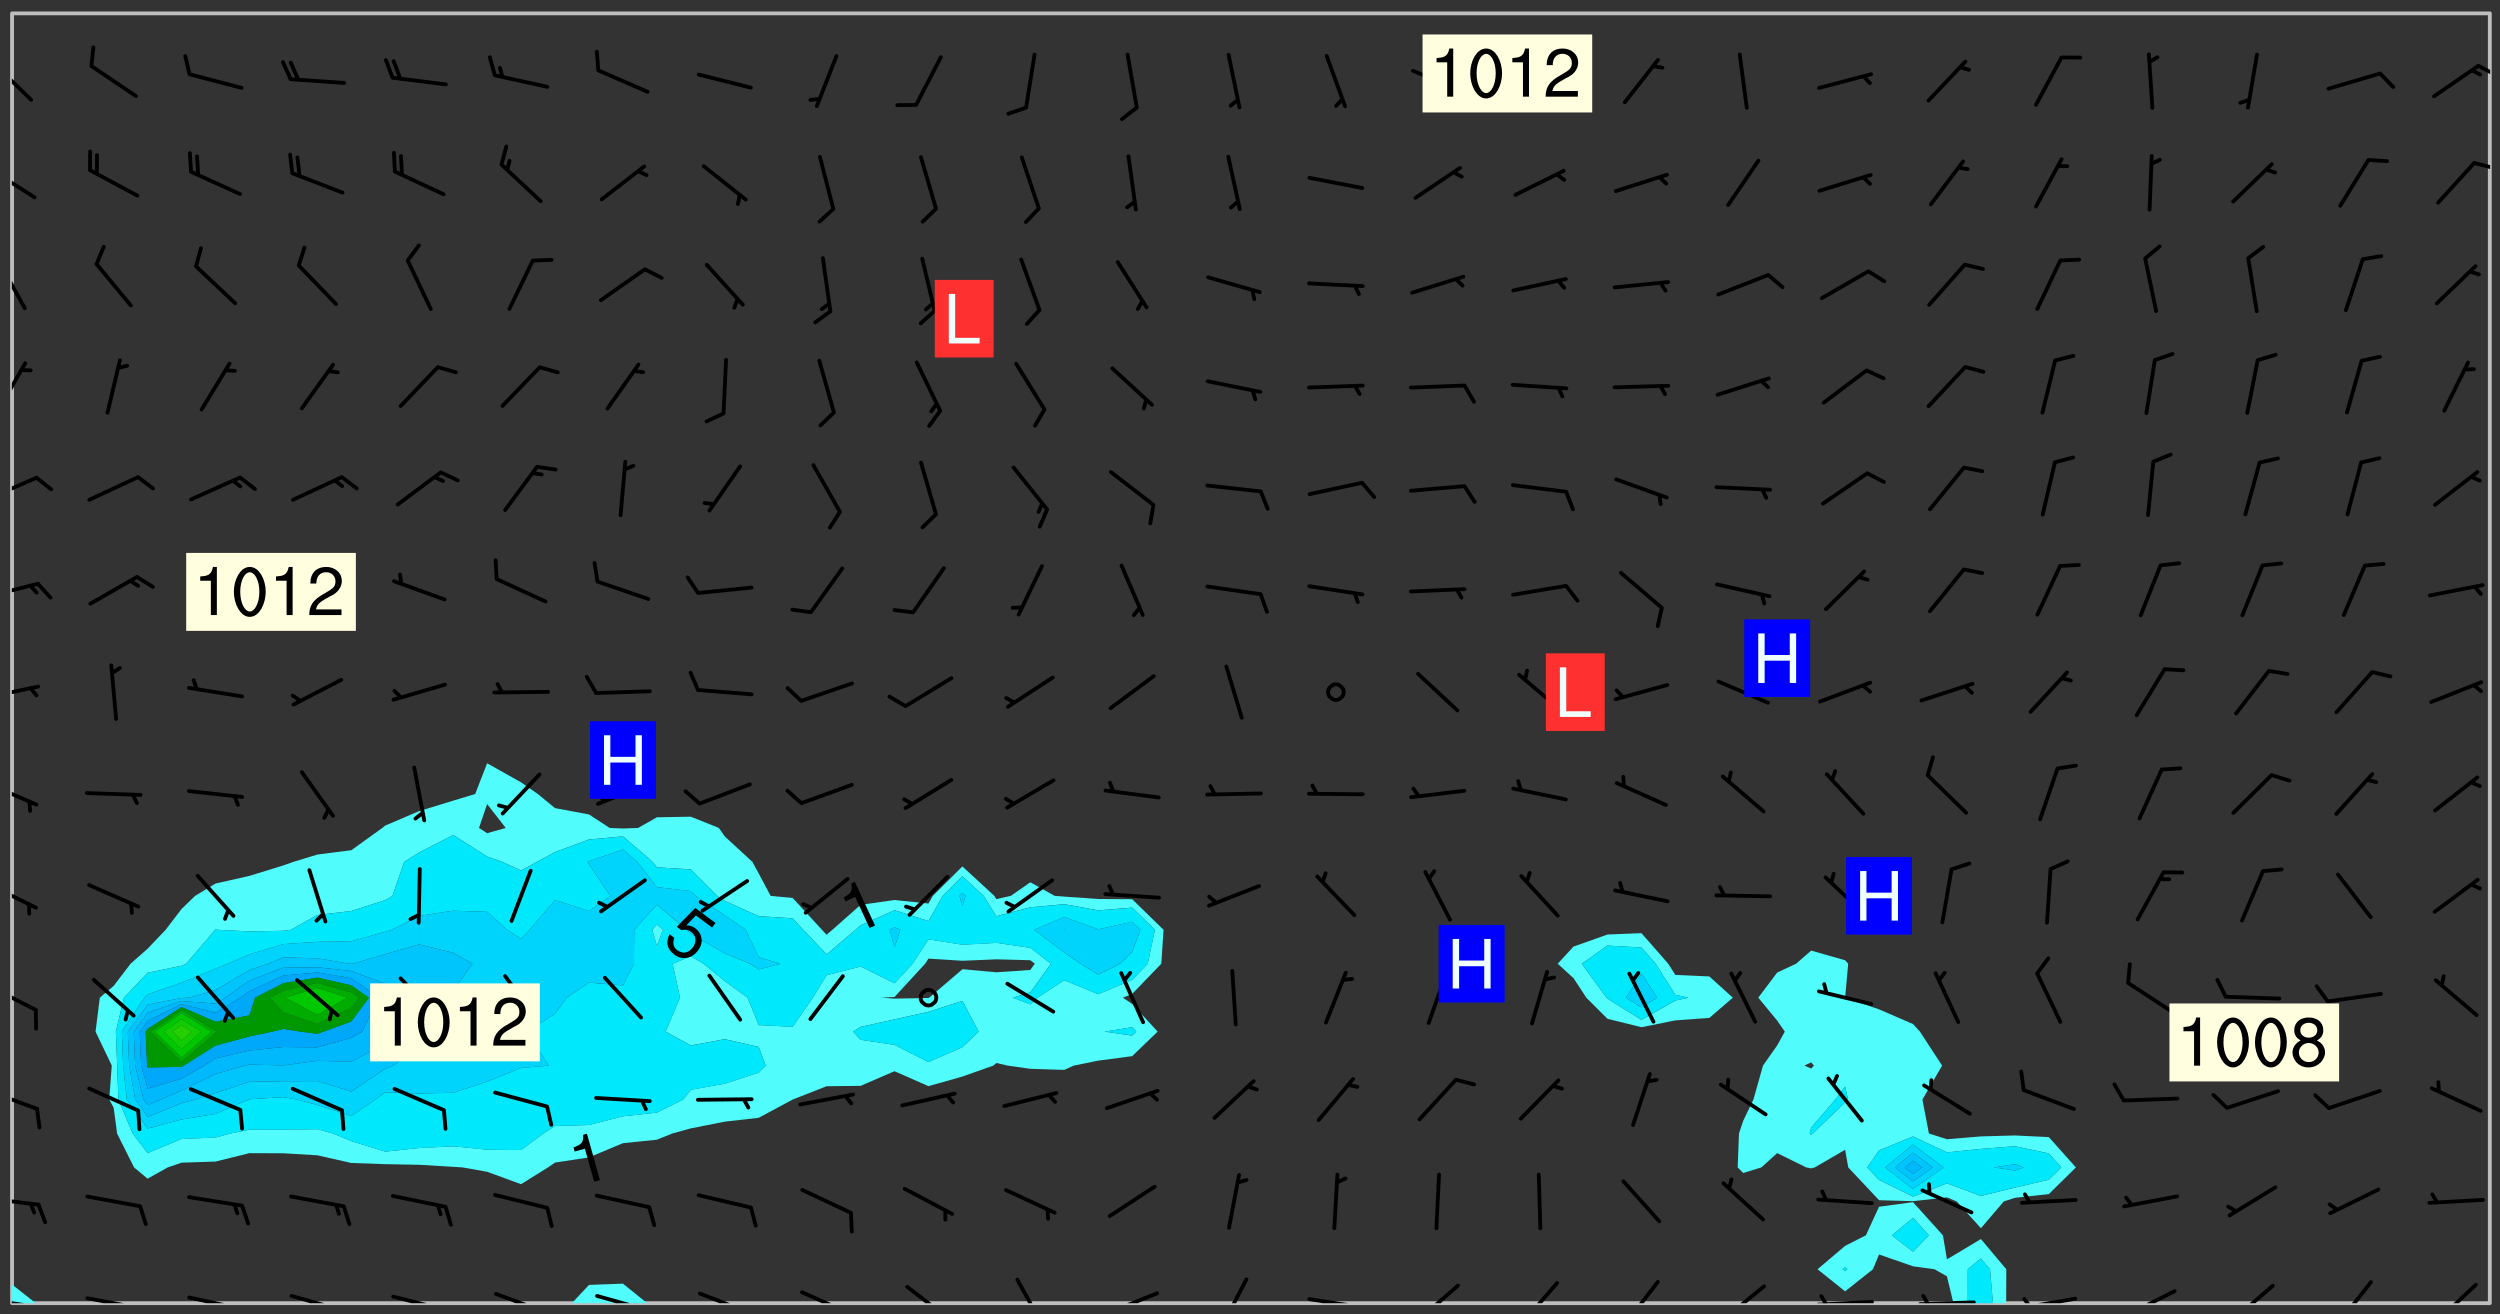 <svg xmlns="http://www.w3.org/2000/svg" role="img" xmlns:xlink="http://www.w3.org/1999/xlink" viewBox="142.45 309.95 326.84 171.84"><rect x="142.45" y="309.95" width="326.84" height="171.84" fill="#333333" stroke="none"/><defs><clipPath id="a"><path d="M144 311.672h1V478h-1zm0 0"/></clipPath><clipPath id="b"><path d="M144 477h4v3.328h-4zm0 0"/></clipPath><clipPath id="c"><path d="M144 311.672h324v168.656H144zm0 0"/></clipPath><clipPath id="d"><path d="M217 477h11v3.328h-11zm0 0"/></clipPath><clipPath id="e"><path d="M380 467h25v13.328h-25zm0 0"/></clipPath><clipPath id="f"><path d="M399 474h4v6.328h-4zm0 0"/></clipPath><clipPath id="g"><path d="M467 311.672h1v168.656h-1zm0 0"/></clipPath><clipPath id="h"><path d="M144 479h4v1.328h-4zm0 0"/></clipPath><clipPath id="i"><path d="M147 480h2v.328h-2zm0 0"/></clipPath><clipPath id="j"><path d="M146 480h2v.328h-2zm0 0"/></clipPath><clipPath id="k"><path d="M153 479h9v1.328h-9zm0 0"/></clipPath><clipPath id="l"><path d="M160 480h2v.328h-2zm0 0"/></clipPath><clipPath id="m"><path d="M159 480h2v.328h-2zm0 0"/></clipPath><clipPath id="n"><path d="M166 479h9v1.328h-9zm0 0"/></clipPath><clipPath id="o"><path d="M173 480h2v.328h-2zm0 0"/></clipPath><clipPath id="p"><path d="M172 480h2v.328h-2zm0 0"/></clipPath><clipPath id="q"><path d="M180 479h8v1.328h-8zm0 0"/></clipPath><clipPath id="r"><path d="M186 480h1v.328h-1zm0 0"/></clipPath><clipPath id="s"><path d="M193 479h8v1.328h-8zm0 0"/></clipPath><clipPath id="t"><path d="M200 480h2v.328h-2zm0 0"/></clipPath><clipPath id="u"><path d="M199 480h2v.328h-2zm0 0"/></clipPath><clipPath id="v"><path d="M207 478h8v2.328h-8zm0 0"/></clipPath><clipPath id="w"><path d="M212 480h2v.328h-2zm0 0"/></clipPath><clipPath id="x"><path d="M220 479h8v1.328h-8zm0 0"/></clipPath><clipPath id="y"><path d="M233 478h8v2.328h-8zm0 0"/></clipPath><clipPath id="z"><path d="M247 478h7v2.328h-7zm0 0"/></clipPath><clipPath id="A"><path d="M260 477h7v3.328h-7zm0 0"/></clipPath><clipPath id="B"><path d="M275 477h5v3.328h-5zm0 0"/></clipPath><clipPath id="C"><path d="M286 478h8v2.328h-8zm0 0"/></clipPath><clipPath id="D"><path d="M301 476h5v4.328h-5zm0 0"/></clipPath><clipPath id="E"><path d="M313 479h8v1.328h-8zm0 0"/></clipPath><clipPath id="F"><path d="M327 477h7v3.328h-7zm0 0"/></clipPath><clipPath id="G"><path d="M341 477h6v3.328h-6zm0 0"/></clipPath><clipPath id="H"><path d="M354 477h6v3.328h-6zm0 0"/></clipPath><clipPath id="I"><path d="M367 477h7v3.328h-7zm0 0"/></clipPath><clipPath id="J"><path d="M379 479h9v1.328h-9zm0 0"/></clipPath><clipPath id="K"><path d="M380 479h2v1.328h-2zm0 0"/></clipPath><clipPath id="L"><path d="M393 479h8v1.328h-8zm0 0"/></clipPath><clipPath id="M"><path d="M393 479h2v1.328h-2zm0 0"/></clipPath><clipPath id="N"><path d="M406 479h9v1.328h-9zm0 0"/></clipPath><clipPath id="O"><path d="M406 479h3v1.328h-3zm0 0"/></clipPath><clipPath id="P"><path d="M420 478h8v2.328h-8zm0 0"/></clipPath><clipPath id="Q"><path d="M420 480h2v.328h-2zm0 0"/></clipPath><clipPath id="R"><path d="M434 477h6v3.328h-6zm0 0"/></clipPath><clipPath id="S"><path d="M447 477h6v3.328h-6zm0 0"/></clipPath><clipPath id="T"><path d="M460 477h7v3.328h-7zm0 0"/></clipPath><clipPath id="U"><path d="M144 466h4v2h-4zm0 0"/></clipPath><clipPath id="V"><path d="M144 452h4v4h-4zm0 0"/></clipPath><clipPath id="W"><path d="M144 438h4v5h-4zm0 0"/></clipPath><clipPath id="X"><path d="M144 425h4v4h-4zm0 0"/></clipPath><clipPath id="Y"><path d="M144 412h4v4h-4zm0 0"/></clipPath><clipPath id="Z"><path d="M144 399h4v3h-4zm0 0"/></clipPath><clipPath id="aa"><path d="M144 386h4v3h-4zm0 0"/></clipPath><clipPath id="ab"><path d="M144 372h4v4h-4zm0 0"/></clipPath><clipPath id="ac"><path d="M144 357h2v7h-2zm0 0"/></clipPath><clipPath id="ad"><path d="M144 343h2v8h-2zm0 0"/></clipPath><clipPath id="ae"><path d="M144 331h4v5h-4zm0 0"/></clipPath><clipPath id="af"><path d="M465 331h3v2h-3zm0 0"/></clipPath><clipPath id="ag"><path d="M144 317h3v7h-3zm0 0"/></clipPath><clipPath id="ah"><path d="M466 318h2v2h-2zm0 0"/></clipPath><g id="ai" clip-path="url(#clip1)"><path fill="#fff" fill-opacity="0" fill-rule="evenodd" d="M0 0h1000v1000H0zm0 0"/><path fill="#d3d3d3" fill-opacity="0" fill-rule="evenodd" d="M162.152 355.867l-.234.293.059.234.117.172.176.234.293.348.113.059.117-.172.059-.234.176-.176.465-.176h.699l.234.293.289.816.059.176.176.23.352.234.699.699.172.176.234.348.234.41.289.582.41.465.23.234.234.176.117.23.176.293.172 1.164v.234l.059.289.059.117.117.117.348.41.117.172.176.176.176.234.117.172.172.352.059.234.234.406.234-.059-.176.176-.059.93h-.582l-.234-.113-.348.113-.117.117-.059.293-.059.176-.117.172-.465.293-.059.234-.059.113v.645l.059.172v.41l.059.059v.406l.059.406.117.176.059.059.23.641-.059.293v.699l-.059.582v.234l-.059.23-.055.352v1.922l.055.117h.426l-.367.117-.023.352.891 1.168 1.742.539 1.34.359v.539l.09.809.535.715 1.52.27.891-.086.09 1.164.535.18 1.16-.18 2.055-.984 1.16-.363 1.879-.176 1.695-.18-.18.719-1.516.086-1.25.09-.805.27-1.074.809.27.719.535.898-.18.625-.266.809.266 1.078.625.898.805.18 1.25-.18-.266.723.098.504.055.293v.172l.059.293v.406l.176.117.352.117h.406l.293-.176.113-.117.059-.117.117-.23.059-.176.352-.465.23-.176.176-.059.176.059.059.176.117.988.055.469.059.172.117.234.176.059.816.059h.289l.117.234.059.406.059.352v1.105l.117.293.117.348.289.699.176.352.582.754.352.176.172.059.469.234.641.465.348.234.293.176.293.055.23.062.816.348.293.176.113.172.352.352.117.176.523.641v.289l.059.352v.348l.059.352.059.289.117.059.172.059h.176l.582.234.176.117.176.289.176.234.113.234.293.23.117.117v.41l.059.055.289.234.234.117.059.117.117.172.059.117.23.234.059.176.234.059.117.059-.117.113-.059.117v.117l-.117.293-.117.289v.582l.176.117.117.059.059.117.117.117.113.059.176.348.059.352.059.406v.176l-.059.176-.117.699v.172l.117.176.293.293h.406l.176.117.117.172.117.293v.234h-.527l-.23-.234h-.234l-.176.059-.059.699.059.348.117.176.176.41.117.23.289.469.176.055h.523l.234.059.758.641.059.293v.234l.059.059.23.348v.352l-.117.172v.293l.293.289.293.176.172.059.293.176.293.117.582.406.289.234.293.176.219.16.016.012.23.176.641.523.176.234.117.176.176.176.113.172v.641l.117.176.469.117.582.117.234.059.23.113.293.117.113.059.586.352.289.172.176.062.176.055.176.059.699.352.289.176.234.055.289.176.234.117.641.406.293.117.172.059.234.059.41.059.23.059.234.117.059.172-.41.176.469.059.059.293.113.234.176.055.234.059.176.059.406.117.641.234.117.172.059.234v.176l-.059.117-.059.406.234.234.117.059.348.117.641.23.176.117.289.117.176.176.234.465.582 1.105.176.176.348.176.176.117.352.117 1.047.523.234.059.465.113.293.059.465.176.758.582.234.234.348.465.176.176.289.234.816.699.293.176.289.289.293.176.293.289.695.641.176.176.293.234.289.234.469.289.641.582.348.234.234.293.348.348.352.465.934.992.348.406.117.176.234.059.113.117.645.176.23.113.234.059.293.176.23.117.934.699.406.406.234.176.406.176.234.117.816.348.348.234.234.117.293.289.23.117.758.352.352.172.23.059.293.117.234.059.871.176h.816l.469.23.172.059.875.699.465.117.293.059.176.059.23.059.469.059.348.059.352.059.406.059h.293l.172.059v.23l.176.176h.293l.348.059.352.059.699.117h.641l.465-.234.293-.176.172-.117.41-.172.289-.176.934-.465.469-.293.523-.293.465-.172.465-.176 1.051-.465.289-.117.41-.117.289-.117.527-.176 1.516-.699.582-.348.289-.059.293-.059.348-.117.875-.23.352-.117h.113l.234-.059.875-.234.234-.059h.812l.352-.059.816-.117.172-.059.352-.055.293-.059.23-.059.816-.176.176-.059h.348l.234-.059.465-.117.758-.172.234-.059h.348l.41-.117.289-.059 1.285-.059h.289l.41-.059.23-.059h.176l.875-.117h.406l.41-.117h.348l.352-.113.871-.059h1.75l1.047.289.41.117.289.117.352.117.289.117 1.051.172.289.059h.293l.293.059.172.059.41.059.172.059.117.059h.117l.117.059.352.059h.113l.41.066 1.922.395 1.926.395 1.52.449 1.695.719 2.145.805 1.605-.719 1.43-.805 1.16-1.078 1.25-.449 3.035-.719 1.875-.359 2.145-1.348 2.234-1.254 2.5-1.258 1.695-.449 1.785-.18 1.16-.27.625.539 1.34-.27.715-.988.984-1.344.445-.18.805-.359 1.875-.539 1.785-.449 1.25-.27 1.16-.09 1.699-.09 1.961-.27 1.25-.09h.539l.625-.09h.891l2.145-.18 2.41-.18 2.59-.09 1.695.18 1.609.09 1.43.359 1.16.719 1.875.988 1.16 1.527.266.715.629.09.355.898.535.539.535 1.527 1.074.359h.535l-.805.535.09 1.707.715 2.695.891.805.895.988.715 1.258 1.785.539 1.52-.18.355 1.344 1.609-.805.98-.539.27.27.316-.215.219-.145.801.449.449-.359h.355l.535-.27.539-.719.535-.27.625-.988 1.16.449.84.371 1.395.617 1.695-.18h1.605l1.785.09.18-1.707.535-1.344.805.27.492.848.402.406-.09.539v.359l.715.449.711-.27h1.43l.359.988.445 1.258.715 1.344 1.25.629 1.695.629.715-.18.18-.539.98-.09.449.359.086 1.258-.266.629-.535.18v.539l.715.984.266.539.984.988.801 1.078-.266.359-.09.898-.625 2.332-.355 2.066-.09 1.793-.18.719-.09.539v1.438l-.98 1.883-.359 1.707-.535.898-.805 1.168-.266.539 2.055 1.254.086.359-.355.539-.09-.18v.809l.09 1.438-.445.715-1.074.094-.266.715.535.898.805.719 1.16.809 1.34.27.445.359-.355.449-1.789-.09-1.25-.449-.715-.719-.625-.09-.176 3.59-.188 1.309h89.359V311.703h-55.27v49.082l.762.125 3.289.543 2.023 2.836v2.754l2.352.332 2.348.332h4.051l-1.379 4.16-2.023.707-2.023.703-.543.344-2.594 1.617-.188.117-2.023-2.078-.73-2.742-2.672-2.078-1.375-3.5-.066-.082-1.957-2.672 2.75-1.418v-49.082H294.422v91.414l.117.031.133.012.074.074.105.047.09.059.086.059.09.059.297.297.059.09.031.117.027.117.016.137-.031.117-.059.09-.059.086-.043.105-.047.102-.027.121v.145l.176.27.148.148.074.086.074.074.043.105.062.09.059.086.043.105.059.09.047.102.043.105.059.086.117.18.074.074.062.086.059.09.043.105.059.09.059.086.062.09.059.09.043.102.117.18.074.074.059.086.074.074.09.059.105.047h.148l.133-.016.133.016.102-.047.074-.074.047-.102-.016-.133v-.148l-.047-.105-.027-.117-.047-.102-.027-.121-.043-.102-.062-.09-.043-.102-.043-.105-.031-.117-.016-.133-.012-.137.086-.059.059-.086.121-.031.043.105.016.133v.117l.059.102.059.09.09.059.148.148.059.09.043.105-.012.102.086.059.105.047.086.059.09.059.074.074-.117.027-.105.047-.086.059-.074.074-.059.09-.062.086-.027.121-.047.102-.043.105-.031.117-.012.133-.016.133v.148l.027.117.047.105.043.102.059.09.074.074.09.059.074.074.09.059.059.09.043.105.047.102.117.031.133.016h.148l.117-.031.105.043.043.105.047.102.027.121L299.5 410l.027.117.031.121.027.117.105.043.102.047.133-.016.148.148.062.086.074.074.07.074.09.062.105.043.102.043.117.031.137.016.117-.031.074-.074.027-.117-.012-.133-.031-.121-.027-.117.043-.105h.117l.09.062.117.027h.148l.133.016h.148l.133.016.133-.016h.148l.133-.016.133-.012.137.012.117-.027.133-.016.191-.059-.059.176-.016.133-.027.121-.016.133-.059.086-.133.016-.105.047-.105.043-.117.031-.117.027-.266.031h-.148l-.133.016-.074.074.059.086.148.148.117.18.074.07.09.062.09.059.086.059.09.059.102.043.105.062.105.043.086.059.105.047.102.043.18.117.059.09-.043.102-.047.105.016.133.223.223.059.09.043.102.031.121.043.102.016.133.031.117.012.137.031.117.148.148.102.043.105.043.117.031.133.016.137.016h.117l.117-.031.09-.059.043-.105.047-.102.043-.105.031-.117.012-.133v-.148l-.012-.133-.016-.133-.031-.117-.043-.105-.047-.105-.043-.102-.043-.105-.016-.133.016-.133.027-.117.031-.117.027-.121.047-.102.09-.059.086-.062.074-.074.09-.059.223-.223.059-.086.074-.074.117-.18.059-.086v-.148l-.074-.074-.102-.047-.105-.043-.102-.043-.059-.09-.047-.105-.027-.117.09-.059.117-.031.102-.043.18-.117.148-.148.012-.133-.012-.105-.09-.059-.133.016h-.148l-.133.016-.133-.016-.121-.031-.086-.059-.074-.074-.059-.09-.062-.086-.117-.18-.059-.086.031-.121.086-.059.121-.031.059-.086v-.121l-.031-.117-.059-.09-.059-.086-.047-.105-.027-.117-.016-.133.059-.09.074-.074.09-.059.117-.18.074-.074.059-.086.148-.148.121-.031.133-.016.133.016.074.074.043.105.016.133-.031.117-.117.031-.133.012-.148.148-.043.105-.047.102-.027.121-.031.117v.148l.031.117.043.105.059.09.074.07.074.074.117.031.121.027.117-.027.133-.016h.117l.09.059.074.074.047.105.059.086.102.047.133.016.105.043.086.059-.012.105-.074.074-.18.117-.059.09-.09.059-.07.074-.074.074-.062.09-.027.117-.016.133.016.133-.016.133v.148l.016.133.027.117.031.121.074.074.09.059.086.059.09.059.117.031v.086l-.102.047-.09.059-.266.031-.117.027h-.148l-.105.043-.102.047-.059.09-.062.234-.012.133-.031.121-.016.133v.293l-.012.133.012.137.016.133.133.016.133.012.121.031.086.059.074.074.047.105.043.102.016.133v.445l-.016.133v.445l.031.266.027.117.016.133.031.117.086.211.031.266v.148l-.031.117-.027.117-.031.121-.027.117-.031.117-.031.121-.012.133-.016.133.09.059.117-.031.102.016.047.105-.031.266v.441l-.043.105-.047.105-.043.102-.043.105-.059.086-.031.121-.043.117-.031.117-.016.133.016.133.059.09.105.047.086.059.059.086-.012.137-.031.117-.043.102v.445l-.016.133v.148l-.031.117-.043.105-.027.117-.047.105-.043.102-.031.121-.027.117-.031.133-.031.117-.027.117-.043.105-.031.117-.031.121-.012.133-.016.133v.297l.027.117v.148l.047.398.027.117.059.09.121.031h.148l.133-.016.059.09v.117l-.059.09-.09.059-.102.043-.105.047-.09.059-.086.059-.137.016-.117-.031-.133-.016-.102.047-.062.086-.012.137-.016.133-.031.117-.027.117-.016.133-.031.121v.297l.016.133.031.117v.148l.012.133v.148l-.027.117-.047.102-.027.121-.031.117-.059.09-.074.074-.102.043-.105.047-.117.027-.121.031-.102-.047.059-.086.105-.047.027-.117.031-.117.027-.121.031-.117v-.148l.016-.133-.031-.117-.043-.105-.105.016-.074.074-.102.043-.09.062-.074.074-.043.102-.016.133-.031.117L304.25 426l-.031.117-.027.117-.031.121-.027.117-.031.117-.043.105-.09.059h-.09l-.117-.031-.031-.086.016-.137-.031-.117v-.148l-.012-.133v-.148l-.062-.234-.027-.121-.043-.102-.047-.105-.059-.086-.059-.09-.043-.105-.062-.086-.148-.148-.07-.074-.105-.047-.105-.043-.102-.043-.297-.297-.09-.074-.086-.059-.105-.043-.09-.062-.086-.059-.105-.043-.09-.059-.086-.062-.074-.07-.105-.047-.086-.059-.105-.043-.09-.062-.102-.043-.105-.043-.086-.059-.105-.047-.105-.043-.102-.047-.09-.059-.102-.043-.105-.043-.09-.062-.117-.027-.133-.016-.133.016H299.75l-.133.016-.117-.031-.09-.059-.074-.074-.09-.059-.102-.047h-.148l-.121-.027-.102-.043-.074-.074-.117-.18-.09-.059-.102-.043-.09-.062-.105-.043-.09-.059-.086-.059-.105-.047-.059-.086-.059-.09-.043-.105-.047-.102-.074-.074-.086-.059-.074-.074-.09-.059-.223-.223-.043-.105-.031-.266.105-.043h.145l.105.043.074.074.09.059.086.059.105.047.09.059.148.148.07.074.148.148.062.086.074.074.086.059.074.074.09.062.09.059.086.059.27.176.102.047.105.043.102.043.047-.074.059-.086.074-.074.07-.074.105.043.074.074.059.09.043.102.047.105.043.105.121.027.117-.027.074-.09.043-.105.059-.09.074-.074.105-.043.117-.027.133.012.09.059.148.148.059.09.043.105.047.102.043.105.043.102.105.047.105.043.133.016.086-.059.059-.09.074-.074.105-.043.117.027.105.047.102.043.105.043.102.047.18.117v.117l-.016.133.016.133.016.137.059.086.102.047.121.027.117.031h.148l.117-.031.059-.09.18-.117.059-.09.074-.074.059-.086.117-.18.18-.117.117.031.09.059.043.074-.016.133v.117l.09.059h.148l.133-.016.133-.012.266-.031.105-.043.117-.031.121-.027.074-.074.07-.074.062-.09-.016-.105-.047-.102-.102-.043-.105-.016-.117.027-.266.031h-.148l-.074-.074-.09-.059-.117-.031-.117-.027-.133-.016h-.148l-.133.016h-.297l-.105-.047-.148-.148-.043-.102-.059-.09.223-.223.086-.059.105-.043.117-.031.133-.016.133.016.137.016.102.043.133-.012.09-.062.102-.043.062-.09-.047-.102-.09-.059-.117-.031-.102-.043-.059-.09-.062-.09v-.117l.016-.133.105-.047.074-.07v-.121l-.09-.059-.031-.117.09-.059.074-.074.043-.105.059-.09.047-.102.016-.133v-.148l-.047-.105-.043-.102-.09-.059-.133-.016-.102-.043-.137-.016-.117-.031h-.445l-.133-.016-.133-.012-.133-.016-.117-.031h-.148l-.133-.016-.133-.012-.266-.031-.121-.043-.086-.059-.074-.074v-.148l.012-.133.105-.047.102-.043.133-.016h.152l.133-.016h.293l.121.031.102.043.09.059.234.062.121-.047.09-.059.102-.043.133-.016.105.043.102.047.133.012.121-.027h.145l.121-.031.117-.027.105-.047.074-.074.086-.059.148-.148.059-.086.047-.105.027-.117.016-.105-.102-.043-.09-.059-.117-.031-.105-.043-.09-.062-.074-.086-.074-.074-.102-.043-.105-.047-.102-.043-.059-.09-.047-.102-.086-.211-.062-.086-.059-.09-.074-.074-.086-.059h-.27l-.117.031-.09.059-.102.043-.133.016-.105-.016-.027-.117-.062-.09-.117-.031-.102-.043-.148-.148-.031-.117-.016-.105.074-.074.18-.117.117-.027.117-.031.137.016.102.043.105.043.102.047.105.043.117.031.133.016.117.027.133.016.105-.016.09-.059-.074-.074-.105-.043-.074-.074-.074-.09-.148-.148-.086-.059-.09-.059-.074-.074-.09-.059-.102-.047-.121-.027-.102-.047-.105-.043-.117-.031-.102-.043-.121-.031h-.148l-.117.031-.105.043-.086.062-.18.117-.086.059-.09.059-.105.047-.086.059-.105.043-.102.043-.105.047-.074.074-.059.09-.059.086-.047.105-.059.086-.074.074-.133-.012-.117-.031h-.117l-.074.074-.09.059-.074.074-.09.059-.086.059-.105.047-.102.043-.137.016-.102-.043-.148-.148-.105-.047h-.086l-.105.047-.102.043-.121.031-.117-.031-.074-.074v-.117l.031-.121.074-.07.059-.09.074-.074.117-.031.105-.043h.293l.133-.016.137-.016.102-.043.09-.059.102-.047.09-.059.133-.012.09.059.133.012.09-.059.086-.059.105-.043.09-.059.086-.062.09-.059.148-.148.059-.086.059-.09.105-.043.133-.016.117.027.121.031.059-.059.059-.09.031-.266.027-.117.105.012.133.016.102-.043.09-.059.059-.09.074-.074.059-.09.047-.102.012-.133-.012-.133-.047-.105-.148-.148-.059-.09-.059-.086-.043-.105v-.445l.016-.133v-.148l.012-.133-.059-.059-.09.059-.102-.043-.18-.117-.086-.059-.062-.09-.059-.09-.074-.074-.086-.059-.121.031-.102.012-.105.047-.086.059-.105.043-.148.148-.09.059-.086.059-.09.062-.105.043-.133.016v-.121l.105-.043.117-.031.074-.07.043-.105v-.148l-.027-.117-.148-.148-.133-.016h-.148l-.117.031-.105.043-.102.043-.09.062-.117.027-.074-.074.012-.133-.043-.102-.043-.105-.09-.059-.117.027-.121.031-.117.031-.102.043-.121.031-.102.043-.105.043-.09.059-.102.016v-.117l.016-.133-.059-.09-.074.043-.148.148-.059.09-.074.074-.047.105-.043.102-.074.074-.059.09-.074.074-.059.086-.074.074-.09.062-.074.07-.074.074-.102.016-.133.016-.105-.043v-.121l.148-.148.043-.102.059-.09.047-.102.043-.105.059-.09.031-.117.043-.102.031-.121.027-.117.047-.105.043-.102.043-.105.074-.07.09-.062.09-.059.102-.043h.297l.266-.031.105-.043-.074-.074-.117-.031-.105-.043-.09-.059-.102-.047-.09-.059-.102-.043-.105-.043-.09-.062-.086-.059-.105-.043-.102-.043-.121-.031-.117-.031-.102-.043L297.5 410.25l-.102-.043-.09-.059-.043-.105-.016-.133.102-.043.133-.016.137.016.133-.016.102-.043.059-.09.016-.105-.09-.059-.074-.074-.102-.043-.09-.059-.148-.148-.043-.105-.016-.133v-.293l-.059-.09-.09-.059-.074-.074-.043-.105-.031-.117-.059-.09-.074-.074-.117-.027-.074-.074-.09-.059-.09-.062-.086-.059-.074-.074-.059-.086-.047-.105-.086-.059-.148-.148-.195-.059-.133.016-.102.043-.074.074-.047.102-.043.105-.059.09-.059.086-.297.297-.09.059h-.086l-.062-.086-.043-.105.031-.117.059-.09.027-.117-.012-.133-.09-.062-.105.047-.117.027-.117.031-.27.176-.102.047-.117.027-.105.047-.09.059-.102.043-.059-.086-.047-.105.016-.133.047-.105.07-.074.074-.07.059-.09v-.148l-.043-.105h-.238l-.102.047-.031.117-.027.117-.031.121-.074.043-.133.016-.074-.047-.043-.102-.043-.105-.047-.102-.043-.105-.121.031-.102.043-.133.016-.117.031-.105.043-.09.059-.102.047-.121.027-.133.016-.102-.043-.059-.09-.047-.105-.043-.102-.043-.105v-.117l.059-.09.086-.059.18-.117.102-.047.105-.043.105-.059.102-.043.09-.062.102-.043.105-.059.102-.047.09-.059.105-.043.102-.043.09-.062.102-.043.137-.016.117.031.102.043.121.031.102.043.105.047.102.043.105.043.102.047.105.043.102.043.105.047.086.059.105.043.117.031.105.043.102.047.09.059.105.043.102.043.105.047.117.027.102.047.121.027h.148l.086-.059.016-.102.059-.09-.027-.117-.074-.074-.117-.18-.074-.074-.09-.074-.18-.117-.086-.059-.105-.043-.102-.047-.27-.176-.059-.09-.074-.074-.059-.09-.043-.102-.031-.117-.016-.137v-.562l-.012-.133-.016-.133-.031-.117-.016-.133-.012-.133-.031-.121-.223-.223-.059-.086-.016-.105.031-.117.133-.016v-91.414H172.992v1.453l-.059.234-.352 1.051-.172.523-.117.348-.176.41-.117.172-.234.293-.23.059h-.352l-.117.059-.23.406v.293l.117.176.23.23.117.234.641.758.293.465.176.234.23.352.234.348.641.816.176.465.172.41.117.695.176.469.117 1.398.059.465v.875l.117 1.047v4.781l-.059.465-.352 1.281-.176.523-.113.41-.352.93L172.934 336l-.234.582-.117.176-.172.348-.176.406-.352.816-.059.293-.113.293-.117.289-.059.176-.117.875-.059.406-.059.117-.059.176-.059.172-.23.527-.117.172v.234l-.117.234-.059.172-.176.586v.289l-.059.176v.293l-.059.113-.059.527v.172l-.055.234v2.621l-.176.816-.117.176-.176.234-.117.172-.113.234-.586.934-.23.289-.293.465-.176.234-.289.352-.352.699-.113.23-.176.41-.176.23-.406.527-.816.699-.293.172-.289.234-.176.117-.176.176-.523.406-.527.176-.172.176-.234.055-.641.176h-.758m12.211 31.023l-1.074.449.359.895 1.25-.715.445-.539-.98-.09"/><path fill="#d3d3d3" fill-opacity="0" fill-rule="evenodd" d="M201.508 416.598h-.895l.449.629.98.359.805-.09.445-.988-.176.09-.715-.355-.895.355m154.621 59.07l-.059-.523v-.293l.113-.293.059-.23.469-.469h.113l.117-.113.117-.059h.176l.234-.059h.348l.234.059.117.059.23.172.059.176.117.582v.293l-.117.176-.172.289-.176.176-.527.523-.23.234-.117.059h-.176l-.117-.059-.406-.293-.176-.117-.117-.059-.059-.113-.055-.117m6.641-10.957l-.059-.172v-1.109l.059-.172.176-.059.172-.059h.176l.234-.059.117.059.059.699-.059.172-.117.176-.117.059-.234.523-.113.059h-.234l-.059-.117m9.613-14.391l-.117-.176v-.699l.293-.875.117-.172.176-.352.113-.23.117-.293.352-.758.117-.23.172-.234h.176l.117-.059h.641l.117.059.234.234.172.113.352.293.117.117.113.176v.113l.117.059.117.117v.699l-.059.176v.23l-.059.176-.348 1.051-.117.23-.117.234-.117.059-.23.234-.641.289h-.875l-.41-.117-.641-.465"/><path fill="none" stroke="#bebebe" stroke-linecap="round" stroke-linejoin="round" stroke-miterlimit="10" stroke-width=".5" d="M467.957 311.695H144.027v168.625h323.93v-168.625"/><g clip-path="url(#a)"><path fill="#fff" fill-opacity="0" fill-rule="evenodd" d="M144 475.891v1.969-166.188h.004H144v164.219"/></g><g clip-path="url(#b)"><path fill="#50fcfc" fill-rule="evenodd" d="M144.004 480.328v-2.465l3.121 2.465h-3.121"/></g><g clip-path="url(#c)"><path fill="#fff" fill-opacity="0" fill-rule="evenodd" d="M144.004 477.863v-166.191h62.133v98.062l-1.562 4.02-2.875.871-4.438 1.359-4.441 1.895-.387.312-4.051 2.91-4.438.57-3.145.957-1.293.461-4.441 1.371-4.438 1-2.664 1.609-1.773 1.711-2.086 2.727-2.352 2.469-2.234 1.969-2.203 2.891L155.5 440.383l-.559 4.438 2.125 4.441-.332 4.438.582 1.047.449 3.391 2.219 4.438 1.77 1.473 2.629-1.473 1.809-.621 4.438-.145 4.438-1.098 4.441.016 4.438.262 4.438 1.004 4.438.156 4.441.082 4.438.266 1.238.078 3.199.57 4.438 1.621 3.52-2.191.922-.633 4.438-.676 4.438-1.859 4.438-.453 2.031-.816 2.406-.668 4.441-.879 4.438-.504 4.438-2.387h.004l4.434-1.738 4.438-.051 4.441-1.914 4.438 1.953 4.438-1.254 4.047-1.434.391-.34 1.473.34 2.969.422 4.438.141 1.246-.562 3.191-.648 4.438-.586 3.332-3.207-3.332-3.629-1.207-.809 1.207-.488 3.809-3.949.297-4.438-4.105-4-4.438-.027-4.438-.312-1.258-.098-3.18-1.777-2.547 1.777-1.895.422-.266-.422-4.172-3.848-3.867 3.848-.57 1.004-4.438-.461-4.441.637-3.684 3.258-.754.641-.609-.641-3.828-4.16-2.883-.277-1.555-2.926-.828-1.516-3.609-3.328-.773-1.109-3.668-1.469-4.438.078-2.449 1.391-1.988.074-1.734-.074-2.703-1.762-4.438-.828-2.254-1.848-2.188-1.52-4.438-2.5v-98.062h150.906v120.273l-4.441.18-4.438 1.582-2.066 2.238 2.066 1.887v38.051l-.004.008.004.004.004-.004-.004-.008v-38.051l1.676 2.551 2.762 2.762 4.441 1.098 4.438-.891 4.438-.32 3.074-2.648-3.074-2.777-4.438-.195-.93-1.465-3.508-4V311.672h22.191v122.555l-1.973 1.719-2.469 1.148-2.473 3.289 2.473 2.996.996 1.441-.996 1.797-1.855 2.645-1.254 4.438-1.328 2.766-.559 1.672-.172 4.438.73.73 2.363-.73 2.074-1.871 3.801 1.871.641.125.465-.125 3.973-2.309.41 2.309 4.027 4.285 4.438.125 4.438-.492 1.27.523 3.172 3.504 2.996-3.504 1.441-.465 4.438-.488 3.543-3.488-3.543-3.965-4.438-.215-4.438.125-4.441.367-2.359-.75-.848-4.438 2.574-4.438-2.895-4.441-.91-.992-4.438-1.918-4.434-1.527.398-4.438-.402-.453-4.438-1.266V311.672h88.762v168.656h-63.27l.02-4.438-3.32-3.953-4.441 2.656-.523-3.141-3.914-4.34-4.438.602-1.723 3.738-2.715 1.375-3.605 3.062 3.605 2.887 3.637-2.887.801-1.934 4.438 1.543 2.82.391 1.617.918.852 3.52H227.059l-3.168-2.559-4.438.164-2.246 2.395H147.125l-3.121-2.465"/></g><path fill="#50fcfc" fill-rule="evenodd" d="M157.066 449.262l-2.125-4.441.559-4.438 1.816-1.547 2.203-2.891 2.234-1.969 2.352-2.469 2.086-2.727 1.773-1.711 2.664-1.609 4.438-1 4.441-1.371 1.293-.461 3.145-.957 4.438-.57 4.051-2.91.387-.312 4.441-1.895 4.438-1.359v4.488l-4.438 2.277-1.969 1.238-1.531 4.441-.941.555-4.438 1.422-4.438.527-3.469 1.934-.969.133-4.441.078-4.172-.211-.266-.051-.047.051-3.793 4.438-.598.266-4.438.91-3.094 3.262-1.059 4.438.168 4.441.16 4.438 1.867 4.438 1.957 2.559 4.438-1.844 4.438-.191 1.953-.523 2.484-.508 4.441.008 4.438-.062 2.051.562 2.387.992 4.438 1.379 4.441-.477 4.438-.223 4.438.445 4.438.047 2.922-2.164 1.52-.984 4.438-.125 4.438-1.145 4.438-.477 3.441-1.707.996-1.281 4.441-.797 4.438-1.441.906-.918-.906-2.438-4.438-1.02-4.441.824-3.293-1.809 1.875-4.438-.965-4.438 2.383-.98 1.66.98 2.781 2.281 2.98 2.156 1.457 3.582 4.438.223 2.637-3.805 1.801-2.93 4.438-1.145 4.441 2.199 2.355-2.562 2.082-3.188v2.523l-.434.664-4.004 4.352-1.703.086 1.703.129 4.438-.09.102-.039 4.336-3.715v4.145l-4.438 1.418-4.438.984-4.441.992-.977.613.977 1.074 4.441.66 4.438 2.246 4.438-1.941 2.117-2.039-2.117-4.008v-4.145l4.438.402 4.441-.305.586-.82-.586-.453-4.441-.117-4.438.188-4.438-.281v-2.523l4.438.703 4.438-.246 4.441.652 2.688 2.078-2.688 3.75-2.289.688 2.289.883.934-.883 3.504-2.277 4.438 1.832 4.438-1.883 2.031-2.109.941-4.438-2.973-2.895-4.438.355-4.438-.805-4.438.406-4.441 1.164-1.668-2.664-2.77-2.555-2.566 2.555-1.871 3.297-4.438-1.414-4.441 1.98-.648.574-3.789 3.219-3.062-3.219-1.375-1.492-4.438-.285-4.438-1.992-1.004-.668-3.438-3.449-4.438-.277-.555-.715-3.883-3.332-4.438.406-4.438 1.645-2.363 1.281-2.078 1.133-2.48-1.133-1.957-.688-4.438-2.828V414.625l2.875-.871 1.562-4.02v5.336l-1.062 3.121 1.062.688 2.43-.688-2.43-3.121v-5.336l4.438 2.5 2.188 1.52 2.254 1.848 4.438.828 2.703 1.762 1.734.074 1.988-.074 2.449-1.391 4.438-.078 3.668 1.469.773 1.109 3.609 3.328.828 1.516 1.555 2.926 2.883.277 3.828 4.16.609.641.754-.641 3.684-3.258 4.441-.637 4.438.461.57-1.004 3.867-3.848 4.172 3.848.266.422 1.895-.422 2.547-1.777 3.18 1.777 1.258.098 4.438.312 4.438.027 4.105 4-.297 4.438-3.809 3.949-1.207.488 1.207.809v3.047l-3.602.582 3.602.52.539-.52-.539-.582v-3.047l3.332 3.629-3.332 3.207-4.438.586-3.191.648-1.246.562-4.438-.141-2.969-.422-1.473-.34-.391.34-4.047 1.434-4.438 1.254-4.438-1.953-4.441 1.914-4.438.051-4.434 1.738h-.004l-4.438 2.387-4.438.504-4.441.879-2.406.668-2.031.816-4.438.453-4.438 1.859-4.438.676-.922.633-3.52 2.191-4.438-1.621-3.199-.57-1.238-.078-4.438-.266-4.441-.082-4.438-.156-4.438-1.004-4.438-.262-4.441-.016-4.438 1.098-4.438.145-1.809.621-2.629 1.473-1.77-1.473-2.219-4.438-.449-3.391-.582-1.047.332-4.438"/><path fill="#00e8fc" fill-rule="evenodd" d="M157.77 449.262l-.168-4.441 1.059-4.438 3.094-3.262 4.438-.91.598-.266 3.793-4.438.047-.051.266.051 4.172.211 4.441-.078.969-.133 3.469-1.934 4.438-.527 4.438-1.422.941-.555 1.531-4.441 1.969-1.238 4.438-2.277 4.438 2.828 1.957.688 2.48 1.133 2.078-1.133 2.363-1.281 4.438-1.645 4.438-.406v1.715l-4.438 1.527-.172.09.172.309 2.766 4.133-2.766 1.996-4.438-1.457-3.336 3.898-1.105 1.168-1.844-1.168-2.594-2.344-4.438-.152-4.438.664-3.582 1.832-.859.25L188.383 433l-4.438.078-4.438.297-4.441 1.344-2.859 1.227-1.578.633-4.438 1.832-4.438 1.535-.418.438-2.957 4.438.172 4.441.473 4.438 2.73 3.793 4.438-1.188 4.438-.734 4.328-1.871.109-.039 4.441-.277 1.77.316 2.668.723 4.438 1.422 3.145-2.145 1.293-.941 4.441.145 4.438-.09 4.438-1.457 4.438-1.797 3.625-.297-2.895-4.441 3.711-2.336 1.508-2.102 2.93-1.977 4.438.383 1.434-2.844.039-4.438 2.965-3.285v2.617l-.602.668.602 2.086.789-2.086-.789-.668v-2.617l3.891 3.285.547.52 4.441 2.562 3.309 1.355 1.129.746 2.844-.746-2.844-.859-1.699-3.578-2.738-1.887-3.82-2.551-.621-.625-4.438-.516-2.555-3.301-1.883-1.617v-1.715l3.883 3.332.555.715 4.438.277 3.438 3.449 1.004.668 4.438 1.992 4.438.285 1.375 1.492 3.062 3.219 3.789-3.219.648-.574 4.441-1.98v2.227l-.637.328.637 2.262.762-2.262-.762-.328v-2.227l4.438 1.414 1.871-3.297 2.566-2.555v2.156l-.398.398.398 1.301.43-1.301-.43-.398v-2.156l2.77 2.555 1.668 2.664 4.441-1.164 4.438-.406v1.66l-3.945 1.684 3.945 2.969 2.105 1.469 2.332 1.422 2.836-1.422 1.602-1.57 1.082-2.867-1.082-1.055-4.438.992-4.438-1.621v-1.66l4.438.805 4.438-.355 2.973 2.895-.941 4.438-2.031 2.109-4.438 1.883-4.438-1.832-3.504 2.277-.934.883-2.289-.883 2.289-.688 2.688-3.75-2.688-2.078-4.441-.652-4.438.246-4.438-.703-2.082 3.188-2.355 2.562-4.441-2.199-4.438 1.145-1.801 2.93-2.637 3.805-4.438-.223-1.457-3.582-2.98-2.156-2.781-2.281-1.66-.98-2.383.98.965 4.438-1.875 4.438 3.293 1.809 4.441-.824 4.438 1.02.906 2.438-.906.918-4.438 1.441-4.441.797-.996 1.281-3.441 1.707-4.438.477-4.438 1.145-4.438.125-1.52.984-2.922 2.164-4.438-.047-4.438-.445-4.438.223-4.441.477-4.438-1.379-2.387-.992-2.051-.562-4.438.062-4.441-.008-2.484.508-1.953.523-4.438.191-4.438 1.844-1.957-2.559-1.867-4.438-.16-4.438"/><path fill="#00d4fc" fill-rule="evenodd" d="M158.551 449.262l-.172-4.441 2.957-4.438.418-.438 4.438-1.535 4.438-1.832 1.578-.633 2.859-1.227 4.441-1.344 4.438-.297 4.438-.078 4.438-1.242.859-.25 3.582-1.832v3.746l-4.441 1.262-4.215 1.262-.223.02-.285-.02-4.152-.711-4.438-.121-1.984.832-2.457.812-4.438 2.629-3.445.996-.992.043-4.438.852-2.598 3.543.18 4.441.785 4.438 1.633 2.27 4.438-1.793 1.758-.477 2.68-.855 4.438-1.465 4.441-.07 4.438-.02 4.438 1.367 4.438-2.992 1.02-.402 3.422-2.391 3.848-2.051-1.555-4.438 2.145-.91 2.512-3.527-2.512-1.426-4.438-1.098v-3.746l4.438-.664 4.438.152 2.594 2.344 1.844 1.168 1.105-1.168 3.336-3.898 4.438 1.457 2.766-1.996-2.766-4.133-.172-.309.172-.09 4.438-1.527 1.883 1.617 2.555 3.301 4.438.516.621.625 3.82 2.551V431.5l-.02.008.02.008.008-.008-.008-.008v-1.879l2.738 1.887 1.699 3.578 2.844.859-2.844.746-1.129-.746-3.309-1.355-4.441-2.562-.547-.52-3.891-3.285-2.965 3.285-.039 4.438-1.434 2.844-4.438-.383-2.93 1.977-1.508 2.102-3.711 2.336 2.895 4.441-3.625.297-4.438 1.797-4.438 1.457-4.438.09-4.441-.145-1.293.941-3.145 2.145-4.438-1.422-2.668-.723-1.77-.316-4.441.277-.109.039-4.328 1.871-4.438.734-4.438 1.188-2.73-3.793-.473-4.438"/><path fill="#00c4fc" fill-rule="evenodd" d="M159.336 449.262l-.18-4.441 2.598-3.543 4.438-.852.992-.043 3.445-.996 4.438-2.629 2.457-.812 1.984-.832 4.438.121v1.168l-4.438.066-4.441 1.668-3.18 2.246-1.258.77-4.438-.332-4.438 1.52-1.82 2.48.184 4.441 1.102 4.438.535.742 1.715-.742 2.723-1.195 4.438-2.145 3.824-1.098.613-.133 4.441.105 4.438-.594 4.438.113 4.438-2.414 1.867-1.52-.508-4.438-1.359-1.809-4.438-1.672-4.438-.5v-1.168l4.152.711.285.02.223-.02 4.215-1.262 4.441-1.262 4.438 1.098 2.512 1.426-2.512 3.527-2.145.91 1.555 4.438-3.848 2.051-3.422 2.391-1.02.402-4.438 2.992-4.438-1.367-4.438.02-4.441.07-4.438 1.465-2.68.855-1.758.477-4.438 1.793-1.633-2.27-.785-4.438"/><path fill="#00b8fc" fill-rule="evenodd" d="M160.117 449.262l-.184-4.441 1.82-2.48 4.438-1.52 4.438.332 1.258-.77 3.18-2.246 4.441-1.668 4.438-.066v.68l-4.438.395-4.441 2.035-1.23.871-3.207 1.961-4.438-1.129-4.438 2.184-1.043 1.422.188 4.441.855 3.02 4.438-1.316 2.949-1.703 1.488-.941 4.438-1.031 4.441-.461 4.438.047 4.438-1.254 1.406-.801 2.219-4.438-3.625-2.543-4.438-.758v-.68l4.438.5 4.438 1.672 1.359 1.809.508 4.438-1.867 1.52-4.438 2.414-4.438-.113-4.438.594-4.441-.105-.613.133-3.824 1.098-4.438 2.145-2.723 1.195-1.715.742-.535-.742-1.102-4.438"/><path fill="#00a8fc" fill-rule="evenodd" d="M160.898 449.262l-.188-4.441 1.043-1.422 4.438-2.184 4.438 1.129 3.207-1.961 1.23-.871 4.441-2.035 4.438-.395v.68l-4.438.719-3.715 1.902-.727 2.309-4.438.844-4.438-1.922-4.438 2.848-.266.359.195 4.441.07.246 4.438-.082.285-.164 4.152-2.621 4.438-1.191 2.984-.629 1.457-.355 2.227.355 2.211.293.805-.293 3.633-1.34 2.293-3.098-2.293-1.609-4.438-1.012v-.68l4.438.758 3.625 2.543-2.219 4.438-1.406.801-4.438 1.254-4.438-.047-4.441.461-4.438 1.031-1.488.941-2.949 1.703-4.438 1.316-.855-3.02"/><path fill="#009800" fill-rule="evenodd" d="M161.684 449.262l-.195-4.441.266-.359 4.438-2.848v.395l-4.062 2.812 4.062 3.945 4.438-3.805.488-.141-.488-.094-4.438-2.719v-.395l4.438 1.922 4.438-.844.727-2.309 3.715-1.902 4.438-.719v.68l-4.438 1.047-1.754.895 1.754 1.926 4.438 1.508 4.438-2.137.961-1.297-.961-.672-4.438-1.27v-.68l4.438 1.012 2.293 1.609-2.293 3.098-3.633 1.34-.805.293-2.211-.293-2.227-.355-1.457.355-2.984.629-4.438 1.191-4.152 2.621-.285.164-4.438.082-.07-.246"/><path fill="#00ac00" fill-rule="evenodd" d="M166.191 448.766l-4.062-3.945 4.062-2.812v.398l-3.488 2.414 3.488 3.391 3.859-3.391-3.859-2.414v-.398l4.438 2.719.488.094-.488.141-4.438 3.805"/><path fill="#00c800" fill-rule="evenodd" d="M166.191 448.211l-3.488-3.391 3.488-2.414v.789l-2.348 1.625 2.348 2.277 2.594-2.277-2.594-1.625v-.789l3.859 2.414-3.859 3.391"/><path fill="#10cc00" fill-rule="evenodd" d="M166.191 447.098l-2.348-2.277 2.348-1.625v.793l-1.203.832 1.203 1.168 1.328-1.168-1.328-.832v-.793l2.594 1.625-2.594 2.277"/><path fill="#24d000" fill-rule="evenodd" d="M166.191 445.988l-1.203-1.168 1.203-.832v.793l-.059.039.059.059.066-.059-.066-.039v-.793l1.328.832-1.328 1.168"/><path fill="#3cd800" fill-rule="evenodd" d="M166.191 444.879l-.059-.059.059-.039.066.039-.066.059"/><path fill="#00ac00" fill-rule="evenodd" d="M179.508 442.309l-1.754-1.926 1.754-.895 4.438-1.047v.68l-4.195 1.262 4.195 2.234 3.855-2.234-3.855-1.262v-.68l4.438 1.27.961.672-.961 1.297-4.438 2.137-4.438-1.508"/><path fill="#00c800" fill-rule="evenodd" d="M183.945 442.617L179.75 440.383l4.195-1.262 3.855 1.262-3.855 2.234"/><path fill="#fff" fill-opacity="0" fill-rule="evenodd" d="M206.137 415.07l-1.062 3.121 1.062.688 2.43-.688-2.43-3.121"/><g clip-path="url(#d)"><path fill="#50fcfc" fill-rule="evenodd" d="M217.207 480.328h9.852l-3.168-2.559-4.438.164-2.246 2.395"/></g><path fill="#50fcfc" fill-rule="evenodd" d="M228.328 430.84l-.602.668.602 2.086.789-2.086-.789-.668"/><path fill="#00c4fc" fill-rule="evenodd" d="M237.207 431.516l-.02-.008.02-.008.008.008-.008.008"/><path fill="#00e8fc" fill-rule="evenodd" d="M254.957 445.895l-.977-1.074.977-.613 4.441-.992 4.438-.984 4.438-1.418 2.117 4.008-2.117 2.039-4.438 1.941-4.438-2.246-4.441-.66"/><path fill="#fff" fill-opacity="0" fill-rule="evenodd" d="M259.398 440.297l-1.703.086 1.703.129 4.438-.09.102-.039 4.336-3.715 4.438.402 4.441-.305.586-.82-.586-.453-4.441-.117-4.438.188-4.438-.281-.434.664-4.004 4.352"/><path fill="#00d4fc" fill-rule="evenodd" d="M259.398 433.77l-.637-2.262.637-.328.762.328-.762 2.262m8.875-5.398l-.398-1.301.398-.398.43.398-.43 1.301m13.316 6.105l-3.945-2.969 3.945-1.684v1.66l-.051.023.051.035.059-.035-.059-.023v-1.66l4.438 1.621 4.438-.992 1.082 1.055-1.082 2.867-1.602 1.57-2.836 1.422-2.332-1.422-2.105-1.469"/><path fill="#00c4fc" fill-rule="evenodd" d="M281.59 431.543l-.051-.035.051-.023.059.023-.059.035"/><path fill="#00e8fc" fill-rule="evenodd" d="M290.465 445.34l-3.602-.52 3.602-.582.539.582-.539.52"/><path fill="#50fcfc" fill-rule="evenodd" d="M348.164 437.832l-2.066-1.887 2.066-2.238 4.438-1.582v1.441l-3.359 2.379 3.23 4.438.129.133 4.441 2.762 4.438-2.523 1.73-.371-1.73-.371-2.578-4.066-1.859-2.121-4.441-.258V432.125l4.441-.18 3.508 4 .93 1.465 4.438.195 3.074 2.777-3.074 2.648-4.438.32-4.438.891-4.441-1.098-2.762-2.762-1.676-2.551m0 38.062l-.004-.004.004-.008.004.008-.004.004"/><path fill="#00e8fc" fill-rule="evenodd" d="M352.473 440.383l-3.23-4.438 3.359-2.379 4.441.258v3.398l-2.008 3.16 2.008 1.289 2.07-1.289-2.07-3.16v-3.398l1.859 2.121 2.578 4.066 1.73.371-1.73.371-4.438 2.523-4.441-2.762-.129-.133"/><path fill="#00d4fc" fill-rule="evenodd" d="M357.043 441.672l-2.008-1.289 2.008-3.16 2.07 3.16-2.07 1.289"/><path fill="#50fcfc" fill-rule="evenodd" d="M370.355 463.305l-.73-.73.172-4.438.559-1.672 1.328-2.766 1.254-4.438 1.855-2.645.996-1.797-.996-1.441-2.473-2.996 2.473-3.289 2.469-1.148 1.973-1.719v14.605l-.891.43.891.387.359-.387-.359-.43v-14.605l4.438 1.266V452l-1.277 1.699-3.16 3.664-.211.773.211.18.207-.18 4.23-4.055.395-.383L383.672 452v-16.508l.402.453-.398 4.438 4.434 1.527 4.438 1.918v14.699l-4.438 1.816-1.539 2.23 1.539 1.641 4.438 2.176 4.438-1.73 4.441 1.645 4.438-1.094 4.438-1.027 1.637-1.609-1.637-1.832-4.438-.938-4.438.344-4.441.461-4.438-2.082v-14.699l.91.992 2.895 4.441-2.574 4.438.848 4.438 2.359.75 4.441-.367 4.438-.125 4.438.215 3.543 3.965-3.543 3.488-4.438.488-1.441.465-2.996 3.504-3.172-3.504-1.27-.523-4.438.492-4.438-.125-4.027-4.285-.41-2.309-3.973 2.309-.465.125-.641-.125-3.801-1.871-2.074 1.871-2.363.73"/><path fill="#fff" fill-opacity="0" fill-rule="evenodd" d="M379.234 448.832l-.891.43.891.387.359-.387-.359-.43"/><path fill="#00e8fc" fill-rule="evenodd" d="M379.234 458.316l-.211-.18.211-.773 3.16-3.664L383.672 452l.395 1.699-.395.383-4.23 4.055-.207.18"/><g clip-path="url(#e)"><path fill="#50fcfc" fill-rule="evenodd" d="M383.672 478.777l-3.605-2.887 3.605-3.062v2.797l-.312.266.312.25.312-.25-.312-.266v-2.797l2.715-1.375 1.723-3.738 4.438-.602v2.043l-2.754 2.297 2.754 2.141 2.07-2.141-2.07-2.297v-2.043l3.914 4.34.523 3.141 4.441-2.656 3.32 3.953-.02 4.438H403l-.387-4.438-1.188-1.414-1.719 1.414.004 4.438h-1.875l-.852-3.52-1.617-.918-2.82-.391-4.438-1.543-.801 1.934-3.637 2.887"/></g><path fill="#00e8fc" fill-rule="evenodd" d="M383.672 476.141l-.312-.25.312-.266.312.266-.312.25m4.438-11.926l-1.539-1.641 1.539-2.23 4.438-1.816v1.055l-3.633 2.992 3.633 2.82 3.996-2.82-3.996-2.992v-1.055l4.438 2.082 4.441-.461 4.438-.344v2.352l-2.773.418 2.773.398 1.195-.398-1.195-.418v-2.352l4.438.938 1.637 1.832-1.637 1.609-4.438 1.027-4.438 1.094-4.441-1.645-4.438 1.73-4.438-2.176"/><path fill="#00d4fc" fill-rule="evenodd" d="M392.547 465.395l-3.633-2.82 3.633-2.992v1.051l-2.355 1.941 2.355 1.828 2.59-1.828-2.59-1.941v-1.051l3.996 2.992-3.996 2.82"/><path fill="#00e8fc" fill-rule="evenodd" d="M392.547 473.594l-2.754-2.141 2.754-2.297 2.07 2.297-2.07 2.141"/><path fill="#00c4fc" fill-rule="evenodd" d="M392.547 464.402l-2.355-1.828 2.355-1.941v1.055l-1.074.887 1.074.836 1.184-.836-1.184-.887v-1.055l2.59 1.941-2.59 1.828"/><path fill="#00b8fc" fill-rule="evenodd" d="M392.547 463.41l-1.074-.836 1.074-.887 1.184.887-1.184.836"/><g clip-path="url(#f)"><path fill="#00e8fc" fill-rule="evenodd" d="M399.711 480.328l-.004-4.438 1.719-1.414 1.188 1.414.387 4.438h-3.289"/></g><path fill="#00d4fc" fill-rule="evenodd" d="M405.863 462.973l-2.773-.398 2.773-.418 1.195.418-1.195.398"/><g clip-path="url(#g)"><path fill="#fff" fill-opacity="0" fill-rule="evenodd" d="M467.996 480.328H468V311.672h-.004H468v168.656h-.004"/></g><path fill="#fff" fill-opacity="0" fill-rule="evenodd" d="M253.973 434.293l5.305-2.453-4.18-9.039-5.305 2.449 4.18 9.043"/><path fill-rule="evenodd" d="M253.738 425.445l.465-.211 2.641 5.711-.715.332-1.883-4.074-1.262.582-.234-.504.484-.297.203-.152.172-.18.125-.211.07-.266.004-.324-.07-.406"/><path fill="#fff" fill-opacity="0" fill-rule="evenodd" d="M217.523 467.078l5.625-1.582-2.699-9.59-5.621 1.582 2.695 9.59"/><path fill-rule="evenodd" d="M218.691 458.305l.492-.137 1.703 6.059-.758.215-1.215-4.32-1.336.375-.152-.535.52-.215.23-.121.195-.148.16-.191.109-.246.055-.324-.004-.41"/><path fill="#fff" fill-opacity="0" fill-rule="evenodd" d="M226.363 433.867l6.352 4.738 6.094-8.168-6.348-4.738-6.098 8.168"/><path fill-rule="evenodd" d="M233.352 428.652l2.633 1.965-.441.594-2.113-1.578-1.266 1.309.277.004.297.055.312.121.324.207.246.215.219.27.18.316.121.359.047.395-.012.211-.035.215-.066.223-.094.227-.125.23-.156.234-.293.336-.336.273-.367.203-.395.129-.414.043-.215-.012-.215-.039-.215-.062-.219-.09-.219-.117-.215-.148-.352-.309-.258-.32-.172-.328-.094-.336-.02-.344.039-.34.098-.34.141-.34.633.473-.074.234-.043.227-.012.219.023.211.062.199.098.188.133.168.176.156.266.168.27.109.266.051.266-.008.262-.074.254-.137.246-.203.234-.273.141-.223.109-.246.066-.262.02-.27-.039-.27-.102-.266-.172-.25-.25-.23-.293-.176-.289-.082-.332-.012-.41.031-.555-.418 2.418-2.465"/><g clip-path="url(#h)"><path fill="none" stroke="#000" stroke-linecap="round" stroke-linejoin="round" stroke-miterlimit="10" stroke-width=".5" d="M147.473 480.863l-6.945-1.07"/></g><g clip-path="url(#i)"><path fill="none" stroke="#000" stroke-linecap="round" stroke-linejoin="round" stroke-miterlimit="10" stroke-width=".5" d="M147.473 480.863l.809 2.316"/></g><g clip-path="url(#j)"><path fill="none" stroke="#000" stroke-linecap="round" stroke-linejoin="round" stroke-miterlimit="10" stroke-width=".5" d="M146.461 480.707l.406 1.16"/></g><g clip-path="url(#k)"><path fill="none" stroke="#000" stroke-linecap="round" stroke-linejoin="round" stroke-miterlimit="10" stroke-width=".5" d="M160.77 480.98l-6.906-1.305"/></g><g clip-path="url(#l)"><path fill="none" stroke="#000" stroke-linecap="round" stroke-linejoin="round" stroke-miterlimit="10" stroke-width=".5" d="M160.77 480.98l.73 2.344"/></g><g clip-path="url(#m)"><path fill="none" stroke="#000" stroke-linecap="round" stroke-linejoin="round" stroke-miterlimit="10" stroke-width=".5" d="M159.762 480.789l.367 1.172"/></g><g clip-path="url(#n)"><path fill="none" stroke="#000" stroke-linecap="round" stroke-linejoin="round" stroke-miterlimit="10" stroke-width=".5" d="M174.062 481.078l-6.867-1.496"/></g><g clip-path="url(#o)"><path fill="none" stroke="#000" stroke-linecap="round" stroke-linejoin="round" stroke-miterlimit="10" stroke-width=".5" d="M174.062 481.078l.664 2.359"/></g><g clip-path="url(#p)"><path fill="none" stroke="#000" stroke-linecap="round" stroke-linejoin="round" stroke-miterlimit="10" stroke-width=".5" d="M173.062 480.859l.332 1.18"/></g><g clip-path="url(#q)"><path fill="none" stroke="#000" stroke-linecap="round" stroke-linejoin="round" stroke-miterlimit="10" stroke-width=".5" d="M187.328 481.281l-6.766-1.906"/></g><g clip-path="url(#r)"><path fill="none" stroke="#000" stroke-linecap="round" stroke-linejoin="round" stroke-miterlimit="10" stroke-width=".5" d="M186.344 481.004l.262 1.199"/></g><g clip-path="url(#s)"><path fill="none" stroke="#000" stroke-linecap="round" stroke-linejoin="round" stroke-miterlimit="10" stroke-width=".5" d="M200.664 481.195l-6.809-1.73"/></g><g clip-path="url(#t)"><path fill="none" stroke="#000" stroke-linecap="round" stroke-linejoin="round" stroke-miterlimit="10" stroke-width=".5" d="M200.664 481.195l.586 2.383"/></g><g clip-path="url(#u)"><path fill="none" stroke="#000" stroke-linecap="round" stroke-linejoin="round" stroke-miterlimit="10" stroke-width=".5" d="M199.676 480.941l.289 1.191"/></g><g clip-path="url(#v)"><path fill="none" stroke="#000" stroke-linecap="round" stroke-linejoin="round" stroke-miterlimit="10" stroke-width=".5" d="M213.871 481.547l-6.59-2.438"/></g><g clip-path="url(#w)"><path fill="none" stroke="#000" stroke-linecap="round" stroke-linejoin="round" stroke-miterlimit="10" stroke-width=".5" d="M212.91 481.195l.164 1.215"/></g><g clip-path="url(#x)"><path fill="none" stroke="#000" stroke-linecap="round" stroke-linejoin="round" stroke-miterlimit="10" stroke-width=".5" d="M227.273 481.277l-6.766-1.898"/></g><g clip-path="url(#y)"><path fill="none" stroke="#000" stroke-linecap="round" stroke-linejoin="round" stroke-miterlimit="10" stroke-width=".5" d="M240.48 481.602l-6.551-2.547"/></g><g clip-path="url(#z)"><path fill="none" stroke="#000" stroke-linecap="round" stroke-linejoin="round" stroke-miterlimit="10" stroke-width=".5" d="M253.73 481.758l-6.418-2.859"/></g><g clip-path="url(#A)"><path fill="none" stroke="#000" stroke-linecap="round" stroke-linejoin="round" stroke-miterlimit="10" stroke-width=".5" d="M266.617 482.477l-5.562-4.293"/></g><g clip-path="url(#B)"><path fill="none" stroke="#000" stroke-linecap="round" stroke-linejoin="round" stroke-miterlimit="10" stroke-width=".5" d="M278.848 483.406l-3.395-6.152"/></g><g clip-path="url(#C)"><path fill="none" stroke="#000" stroke-linecap="round" stroke-linejoin="round" stroke-miterlimit="10" stroke-width=".5" d="M293.73 479.031l-6.531 2.594"/></g><g clip-path="url(#D)"><path fill="none" stroke="#000" stroke-linecap="round" stroke-linejoin="round" stroke-miterlimit="10" stroke-width=".5" d="M305.398 477.211l-3.234 6.234"/></g><g clip-path="url(#E)"><path fill="none" stroke="#000" stroke-linecap="round" stroke-linejoin="round" stroke-miterlimit="10" stroke-width=".5" d="M313.625 479.797l6.945 1.066"/></g><g clip-path="url(#F)"><path fill="none" stroke="#000" stroke-linecap="round" stroke-linejoin="round" stroke-miterlimit="10" stroke-width=".5" d="M327.766 482.641l5.293-4.621"/></g><g clip-path="url(#G)"><path fill="none" stroke="#000" stroke-linecap="round" stroke-linejoin="round" stroke-miterlimit="10" stroke-width=".5" d="M341.426 482.984l4.602-5.312"/></g><g clip-path="url(#H)"><path fill="none" stroke="#000" stroke-linecap="round" stroke-linejoin="round" stroke-miterlimit="10" stroke-width=".5" d="M354.898 483.113l4.285-5.57"/></g><g clip-path="url(#I)"><path fill="none" stroke="#000" stroke-linecap="round" stroke-linejoin="round" stroke-miterlimit="10" stroke-width=".5" d="M367.629 482.543l5.457-4.426"/></g><g clip-path="url(#J)"><path fill="none" stroke="#000" stroke-linecap="round" stroke-linejoin="round" stroke-miterlimit="10" stroke-width=".5" d="M380.164 480.508l7.016-.355"/></g><g clip-path="url(#K)"><path fill="none" stroke="#000" stroke-linecap="round" stroke-linejoin="round" stroke-miterlimit="10" stroke-width=".5" d="M381.184 480.453l-.629-1.051"/></g><g clip-path="url(#L)"><path fill="none" stroke="#000" stroke-linecap="round" stroke-linejoin="round" stroke-miterlimit="10" stroke-width=".5" d="M393.477 480.445l7.02-.234"/></g><g clip-path="url(#M)"><path fill="none" stroke="#000" stroke-linecap="round" stroke-linejoin="round" stroke-miterlimit="10" stroke-width=".5" d="M394.496 480.41l-.609-1.062"/></g><g clip-path="url(#N)"><path fill="none" stroke="#000" stroke-linecap="round" stroke-linejoin="round" stroke-miterlimit="10" stroke-width=".5" d="M406.84 480.926l6.926-1.191"/></g><g clip-path="url(#O)"><path fill="none" stroke="#000" stroke-linecap="round" stroke-linejoin="round" stroke-miterlimit="10" stroke-width=".5" d="M407.848 480.75l-.754-.969"/></g><g clip-path="url(#P)"><path fill="none" stroke="#000" stroke-linecap="round" stroke-linejoin="round" stroke-miterlimit="10" stroke-width=".5" d="M420.477 481.906l6.277-3.156"/></g><g clip-path="url(#Q)"><path fill="none" stroke="#000" stroke-linecap="round" stroke-linejoin="round" stroke-miterlimit="10" stroke-width=".5" d="M421.391 481.449l-1-.711"/></g><g clip-path="url(#R)"><path fill="none" stroke="#000" stroke-linecap="round" stroke-linejoin="round" stroke-miterlimit="10" stroke-width=".5" d="M434.27 482.621l5.324-4.586"/></g><g clip-path="url(#S)"><path fill="none" stroke="#000" stroke-linecap="round" stroke-linejoin="round" stroke-miterlimit="10" stroke-width=".5" d="M448.074 483.09l4.344-5.523"/></g><g clip-path="url(#T)"><path fill="none" stroke="#000" stroke-linecap="round" stroke-linejoin="round" stroke-miterlimit="10" stroke-width=".5" d="M461 482.73l5.125-4.805"/></g><g clip-path="url(#U)"><path fill="none" stroke="#000" stroke-linecap="round" stroke-linejoin="round" stroke-miterlimit="10" stroke-width=".5" d="M147.488 467.449l-6.977-.871"/></g><path fill="none" stroke="#000" stroke-linecap="round" stroke-linejoin="round" stroke-miterlimit="10" stroke-width=".5" d="M147.488 467.449l.871 2.293m-1.887-2.418l.438 1.145m13.859-.82l-6.91-1.27m6.91 1.27l.742 2.34m12.586-2.418l-6.938-1.113m6.938 1.113l.793 2.324m-1.801-2.484l.398 1.16m13.91-.914l-6.906-1.285m6.906 1.285L188.133 470m-1.738-2.531l.367 1.172m13.941-.922l-6.887-1.41m6.887 1.41l.695 2.352m-1.699-2.559l.348 1.176m13.941-.832l-6.824-1.684m6.824 1.684l.598 2.379m12.738-2.469l-6.867-1.504m6.867 1.504l.66 2.363m12.641-2.312l-6.84-1.605m6.84 1.605l.629 2.371m12.445-1.676l-6.355-2.996m6.355 2.996l.117 2.449m13.125-2.305l-6.211-3.285m5.309 2.809v1.227m14.297-.91l-6.371-2.965m5.445 2.535l.062 1.223m13.934-4.199l-5.879 3.848m16.91-5.375l-1.312 6.902m1.121-5.898l1.172-.363m11.883-.695l-.41 7.012m.352-5.992l1.113-.512m12.23-.512l-.348 7.02M343.625 463.5l.203 7.027m10.867-6.129l4.691 5.23m8.375-4.984l5.191 4.738m-4.438-4.047l.305-1.191m11.344 2.633l7.012.473m-5.988-.402l-.504-1.121m13.098-.156l6.41 2.887m-5.477-2.465l-.082-1.227m12.16 2.434l7.016-.371m-5.996.316l-.633-1.051m12.984 1.57l6.906-1.301m-5.902 1.113l-.766-.957m13.535 2.332l5.988-3.676m-5.117 3.141l-1.059-.621m13.344.871l6.305-3.105m-5.387 2.656l-.996-.719m13.039-.191l7.016-.387m-5.996.328l-.633-1.047"/><g clip-path="url(#V)"><path fill="none" stroke="#000" stroke-linecap="round" stroke-linejoin="round" stroke-miterlimit="10" stroke-width=".5" d="M147.293 454.922l-6.586-2.449"/></g><path fill="none" stroke="#000" stroke-linecap="round" stroke-linejoin="round" stroke-miterlimit="10" stroke-width=".5" d="M147.293 454.922l.324 2.434m12.902-2.215l-6.406-2.887m6.406 2.887l.16 2.449m13.191-2.535l-6.48-2.715m6.48 2.715l.227 2.445m13.066-2.395l-6.438-2.812m6.438 2.812l.191 2.445m13.133-2.465l-6.457-2.773m6.457 2.773l.207 2.441m13.273-2.918l-6.789-1.82m6.789 1.82L214.52 457m12.879-3.094l-7.016-.414m5.996.355l.508 1.113m13.832-1.301l-7.027.074m6.004-.062l.59 1.078m13.688-1.703l-6.906 1.301m5.902-1.109l.766.957m13.527-1.27l-6.855 1.547m5.859-1.32l.801.93m13.492-1.234l-6.816 1.703m5.824-1.457l.824.91m13.398-1.441l-6.648 2.273m5.684-1.945l.895.84m12.625-2.438l-5.125 4.809m4.379-4.109l1.16.398m12.594-1.387l-4.512 5.387m3.855-4.602l1.199.254m12.895-.934l-4.754 5.176m4.754-5.176l2.375.617m11.023-.535l-4.922 5.016m4.207-4.285l1.176.348m11.492-1.906l-2.199 6.672m1.879-5.703l1.211-.207m8.398.629l5.852 3.891m-5-3.324l.121-1.223m13.082-.148l4.371 5.5m-3.734-4.699l.492-1.125m11.383 1.227l5.98 3.695m-5.109-3.156l.078-1.227m12.07 1.297l6.574 2.477m-6.574-2.477l-.316-2.434m13.406 3.801l7.023-.258m-7.023.258l-1.23-2.121m14.719 3.086l6.676-2.188m-6.676 2.188l-1.77-1.703m15.094 1.727l6.66-2.238m-6.66 2.238l-1.785-1.684m15.238-.906l6.379 2.945m-5.449-2.52l-.07-1.223"/><g clip-path="url(#W)"><path fill="none" stroke="#000" stroke-linecap="round" stroke-linejoin="round" stroke-miterlimit="10" stroke-width=".5" d="M147.129 441.984l-6.258-3.199"/></g><path fill="none" stroke="#000" stroke-linecap="round" stroke-linejoin="round" stroke-miterlimit="10" stroke-width=".5" d="M147.129 441.984l.039 2.453m12.758-1.703l-5.223-4.699m4.465 4.016l-.297 1.188m14.074-.211l-4.629-5.289m3.953 4.52l-.434 1.148m14.766-.723l-5.312-4.598m4.539 3.926l-.273 1.199m14.148-.301l-4.887-5.051m4.176 4.316l-.379 1.164m14.055-.137l-4.188-5.641m3.578 4.82l-.523 1.109m14.719-.512l-4.727-5.195m17.695 5.477l-4.031-5.758m13.207 5.68l4.246-5.602m12.215 2.801l-.02-.199-.059-.191-.094-.176-.461-.379-.191-.059-.199-.02-.199.02-.191.059-.461.379-.094.176-.059.191-.02.199.02.199.059.191.094.18.461.375.191.059.199.02.199-.02.191-.059.461-.375.094-.18.059-.191.02-.199m9.289-1.824l6.004 3.652m8.883-5.035l2.859 6.418m-2.441-5.484l.754-.969m13.348-.262l.453 7.012m14.387-6.773l-2.598 6.531m2.219-5.578l1.219-.137m12.359-.859l-2.367 6.617m2.023-5.652l1.215-.18m12.25-.848l-1.977 6.742m1.688-5.762l1.203-.246m9.836-.504l3.152 6.281m-2.691-5.367l.707-1m12.164.078l3.121 6.297m-2.668-5.379l.715-.996m10.289 2.406l6.832 1.645m-5.836-1.406l-.309-1.188m14.57-1.418l2.949 6.375m-2.523-5.445l.742-.98m12.105.07l3.031 6.34m-3.031-6.34l1.457-1.977m10.438 3.219l5.875 3.855m-5.875-3.855l.223-2.445m12.52 4.254l7.02.234m-7.02-.234l-1.082-2.203m14.43 2.812l6.957-.984m-6.957.984l-1.445-1.98m15.562-.789l5.348 4.559m-4.57-3.898l.266-1.195"/><g clip-path="url(#X)"><path fill="none" stroke="#000" stroke-linecap="round" stroke-linejoin="round" stroke-miterlimit="10" stroke-width=".5" d="M147.152 428.621l-6.305-3.105"/></g><path fill="none" stroke="#000" stroke-linecap="round" stroke-linejoin="round" stroke-miterlimit="10" stroke-width=".5" d="M146.234 428.172l.039 1.227m14.262-.922l-6.438-2.816m5.5 2.406l.094 1.227m13.281.395l-4.684-5.238m4.004 4.477l-.426 1.152m13.125.344l-2.094-6.707m1.789 5.73l-.863.875m13.363.262l.145-7.027m-.125 6.004l-1.094.555m13.211.238l2.504-6.566m9.195 5.312l5.734-4.059m-4.902 3.469l-1.094-.551m13.52 1.059l5.848-3.895m-4.996 3.328l-1.082-.582m13.738 1.41l5.465-4.418m-4.672 3.773l-1.129-.48m13.902 1.406l4.957-4.98m-4.234 4.258l-1.176-.359m13.391.637l5.715-4.09m-4.883 3.496l-1.098-.547m12.934-1.141l7.012.473m-5.992-.402l-.504-1.121m13.035 2.57l6.539-2.566m-5.59 2.191l-.93-.797m14.133-2.648l4.863 5.074m-4.156-4.336l.387-1.164m13.035-.156l3.234 6.238m-2.762-5.332l.695-1.008m11.383.637l4.762 5.168m-4.066-4.418l.406-1.156m11.156 2.273l6.879 1.434m-5.879-1.227l-.34-1.176M366.844 427l7.023.137m-6-.117l-.555-1.094m13.801-1.266l5.117 4.816m-4.375-4.113l.324-1.184m15.406-.574l-1.199 6.926m1.199-6.926l2.332-.766m10.617.723l-.469 7.012m.469-7.012l2.242-1.004m12.531 1.43l-3.387 6.16m3.387-6.16l2.453.035m-2.945.863l1.227.016m12.262-1.066l-2.746 6.465m2.746-6.465l2.445-.215m7.359.66l4.277 5.574m13.992-4.887l-5.637 4.199m4.816-3.586l1.109.523"/><g clip-path="url(#Y)"><path fill="none" stroke="#000" stroke-linecap="round" stroke-linejoin="round" stroke-miterlimit="10" stroke-width=".5" d="M147.227 415.145l-6.453-2.781"/></g><path fill="none" stroke="#000" stroke-linecap="round" stroke-linejoin="round" stroke-miterlimit="10" stroke-width=".5" d="M146.289 414.742l.098 1.223m14.441-2.094l-7.023-.238m6 .207l.539 1.102m13.777-.805l-6.984-.766m5.969.652l.457 1.141m12.426 1.449l-4.086-5.719m3.488 4.887l-.547 1.098m13.07.328l-1.309-6.906m1.117 5.898l-.957.77m11.398-.66l4.824-5.109m-4.121 4.367l-1.184-.324m12.941-.195l6.531-2.586m-5.582 2.211l-.934-.797m13.281 1.133l6.566-2.508m-6.566 2.508l-1.848-1.613m15.145 1.559l6.605-2.398m-6.605 2.398l-1.824-1.645m15.449 2.289l5.984-3.688m-5.113 3.148l-1.059-.617m13.465 1.094l6.059-3.562m-5.176 3.043l-1.047-.641m13.023-1.078l6.969.914m-5.953-.781l-.43-1.148m12.703 1.543l7.023-.141m-6.004.117l-.598-1.07m12.891.988l7.027.07m-6.004-.062l-.566-1.086m12.883 1.535l6.977-.844m-5.961.723l-.703-1.008m13.051-.004l6.883 1.422m-5.883-1.215l-.344-1.18m12.891.254l6.418 2.859m-5.484-2.445l-.086-1.223m13.008-.047l5.336 4.57m-4.559-3.906l.27-1.199m12.547.242l4.777 5.156m-4.082-4.406l.402-1.16m12.094.535l5.027 4.906m-5.027-4.906l.688-2.355m16.277 1.484l-2.273 6.648m2.273-6.648l2.422-.391m11.207.516l-2.898 6.398m2.898-6.398l2.449-.156m11.914.883l-4.996 4.945m4.996-4.945l2.344.73m10.828-.867l-4.711 5.219m4.023-4.461l1.191.301m13.227-.613l-5.539 4.324m4.73-3.695l1.121.5"/><g clip-path="url(#Z)"><path fill="none" stroke="#000" stroke-linecap="round" stroke-linejoin="round" stroke-miterlimit="10" stroke-width=".5" d="M147.438 399.711l-6.875 1.453"/></g><path fill="none" stroke="#000" stroke-linecap="round" stroke-linejoin="round" stroke-miterlimit="10" stroke-width=".5" d="M146.438 399.922l.789.941M157 396.938l.629 7m-.535-5.98l1.027-.672m9.039 2.594l6.938 1.117m-5.926-.953l-.398-1.164m13.051 3.176l6.242-3.23m-5.332 2.758l-1.012-.695m13.164.539l6.746-1.973m-5.762 1.684l-.859-.879m13.051.223l7.027-.082m-6.004.07l-.59-1.078m12.883 1.16l7.023-.227m-7.023.227l-1.223-2.129m14.547 1.734l7.004.566m-7.004-.566l-.973-2.254m14.465 3.676l6.648-2.277m-6.648 2.277l-1.789-1.676m15.43 2.363l6-3.656m-6 3.656l-2.113-1.25m15.488 1.344l5.883-3.844m-5.027 3.285l-1.074-.59m13.652 1.324l5.641-4.191m11.508 5.457l-2.023-6.727m15.348 3.363l-.02-.199-.059-.191-.094-.176-.457-.379-.191-.055-.199-.023-.203.023-.191.055-.457.379-.094.176-.059.191-.02.199.02.199.059.191.094.18.457.375.191.059.203.02.199-.02.191-.059.457-.375.094-.18.059-.191.02-.199m9.719-2.391l5.148 4.781m8.062-4.66l5.359 4.543m-4.582-3.883l.262-1.199m11.566 3.742l6.777-1.867m-5.789 1.598l-.844-.891m19.789 1.613l-6.457-2.77m19.832.145l-6.578 2.477m5.621-2.113l.918.809m13.406-1.023l-6.684 2.18m5.711-1.863l.883.852m12.449-2.656l-4.773 5.156m4.078-4.406l1.188.312m12.262-1.484l-3.648 6.004m3.648-6.004l2.449.141m11.188.078l-4.293 5.566m4.293-5.566l2.418.41m11.086-.254l-4.668 5.25m4.668-5.25l2.383.578m11.863.754l-6.535 2.586m5.586-2.207l.934.793"/><g clip-path="url(#aa)"><path fill="none" stroke="#000" stroke-linecap="round" stroke-linejoin="round" stroke-miterlimit="10" stroke-width=".5" d="M147.406 386.27l-6.812 1.707"/></g><path fill="none" stroke="#000" stroke-linecap="round" stroke-linejoin="round" stroke-miterlimit="10" stroke-width=".5" d="M147.406 386.27l1.645 1.82m-2.633-1.574l.82.91m13.125-2.051l-6.094 3.5m6.094-3.5l2.078 1.305m-2.965-.797l1.039.652m12.168-2.262l-4.109 5.699m3.512-4.871l1.215.168m11.668 1.855l-.02-.203-.059-.191-.094-.176-.461-.375-.191-.059-.199-.02-.199.02-.191.059-.461.375-.094.176-.059.191-.02.203.02.199.059.191.094.176.461.375.191.059.199.02.199-.02.191-.059.461-.375.094-.176.059-.191.02-.199m8.984-1.191l6.613 2.383m-5.648-2.039l-.176-1.215m12.641.594l6.387 2.934m-6.387-2.934l-.145-2.449m13.328 2.777l6.648 2.277m-6.648-2.277l-.387-2.422m13.531 3.914l6.988-.707m-6.988.707l-1.367-2.039m16.129 4.543l4.094-5.715m-4.094 5.715l-2.43-.324m15.781.348l4.023-5.762m-4.023 5.762l-2.438-.297m16.238.582l3.051-6.332m-2.605 5.41l-1.227.047m17.008.938l-2.773-6.457m2.371 5.52l-.77.953m16.578-2.742l-6.953-1m6.953 1l.832 2.305m12.477-2.27l-6.941-1.074m5.934.918l.402 1.16m13.961-1.691l-7.02.301m5.996-.254l.621 1.055m13.672-1.535l-6.93 1.168m6.93-1.168l1.496 1.941m11.023.926l-5.34-4.566m5.34 4.566l-.531 2.395m14.605-3.906l-6.855-1.543m5.855 1.316l.324 1.184m13.062-4.195l-5.004 4.934m4.277-4.215l1.172.367m12.582-1.348l-4.426 5.457m4.426-5.457l2.41.473m10.176-.93l-2.969 6.371m2.969-6.371l2.449-.129m10.684.051l-2.602 6.527m2.602-6.527l2.438-.27m10.891.277l-2.629 6.516m2.629-6.516l2.441-.258m10.938.281l-2.758 6.465m2.758-6.465l2.445-.211m12.941 2.77l-6.898 1.348m5.895-1.148l.773.953"/><g clip-path="url(#ab)"><path fill="none" stroke="#000" stroke-linecap="round" stroke-linejoin="round" stroke-miterlimit="10" stroke-width=".5" d="M147.223 372.406l-6.445 2.805"/></g><path fill="none" stroke="#000" stroke-linecap="round" stroke-linejoin="round" stroke-miterlimit="10" stroke-width=".5" d="M147.223 372.406l1.918 1.523M160.5 372.328l-6.371 2.961m6.371-2.961l1.961 1.477m11.375-1.434l-6.414 2.875m6.414-2.875l1.938 1.508m-2.871-1.09l.969.754m13.258-1.219l-6.367 2.969m6.367-2.969l1.961 1.477m-2.887-1.047l.98.738m12.891-1.785l-5.629 4.203m5.629-4.203l2.219 1.043m-3.035-.434l1.109.523m12.293-1.859l-4.172 5.656m4.172-5.656l2.43.359m-3.035.465l1.215.18m10.934-1.676l-.625 7m.531-5.98l1.133-.48m9.957 5.848l4.012-5.773m-3.426 4.934l-1.219-.145m17.691 1.152l-3.473-6.109m3.473 6.109l-1.316 2.07m13.871-1.75l-1.953-6.75m1.953 6.75l-1.758 1.707m16.293-2.34l-4.395-5.484m4.395 5.484l-.969 2.254m.328-3.051l-.484 1.125m15.023-.922l-5.562-4.297m5.562 4.297l-.414 2.418m14.441-4.18l-6.984-.773m6.984.773l.906 2.277m12.352-3.406l-6.871 1.484m6.871-1.484l1.582 1.875m11.797-1.434l-7 .602m7-.602l1.336 2.059m11.965-1.324l-6.973-.871m6.973.871l.875 2.293m12.262-1.539l-6.613-2.379m5.652 2.035l.172 1.215m14.309-1.891l-7.02-.336m5.996.289l.523 1.109m13.203-3.215l-5.797 3.969m5.797-3.969l2.176 1.137m10.457-1.879l-4.434 5.453m4.434-5.453l2.406.473m9.492-1.168L409.5 377.23m1.602-6.844l2.375-.625m10.488.551l-.695 6.992m.695-6.992l2.27-.934m11.629 1.043L436 377.195m1.863-6.773l2.395-.539m10.883.527l-1.789 6.797m1.789-6.797l2.387-.562m12.812 1.812l-5.559 4.297m4.75-3.672l1.121.504"/><g clip-path="url(#ac)"><path fill="none" stroke="#000" stroke-linecap="round" stroke-linejoin="round" stroke-miterlimit="10" stroke-width=".5" d="M145.746 357.445l-3.492 6.098"/></g><path fill="none" stroke="#000" stroke-linecap="round" stroke-linejoin="round" stroke-miterlimit="10" stroke-width=".5" d="M145.238 358.332l1.227.039m11.66-1.297l-1.621 6.836m1.387-5.84l1.188-.312m13.375-.27l-3.645 6.008m3.113-5.133l1.227.07m12.844-.797l-4.094 5.711m3.496-4.879l1.219.164m13.074-.68l-4.855 5.078m4.855-5.078l2.363.668m10.965-.656l-4.879 5.059m4.879-5.059l2.359.676m10.539-1.02l-4.047 5.746m3.457-4.91l1.219.152m10.496 5.395l.332-7.02m-.332 7.02l-2.219 1.047m16.656-1.176l-1.914-6.762m1.914 6.762l-1.77 1.699m15.664-1.918l-3.07-6.324m3.07 6.324l-1.449 1.98m1-2.902l-.723.992m14.805-.246l-3.707-5.973m3.707 5.973l-1.234 2.121m15.281-2.73l-5.172-4.758m4.422 4.066l-.312 1.188m15.238-2.176l-6.891-1.395m5.887 1.191l.348 1.176m14.035-1.801l-7.02.258m6-.219l.613 1.059m13.723-1.105l-7.023.273m7.023-.273l1.234 2.121m12.074-1.75l-7.012-.465m5.992.395l.504 1.121m13.84-1.383l-7.027.199m6.004-.172l.605 1.066m13.566-2.062l-6.695 2.137m5.723-1.828l.879.859m12.867-2.215l-5.609 4.23m5.609-4.23l2.223 1.035m10.688-1.488l-4.801 5.133m4.801-5.133l2.367.637m9.383-1.48l-1.668 6.824m1.668-6.824l2.379-.605m10.652.547l-1.102 6.941m1.102-6.941l2.32-.797m11.125.82l-1.363 6.895m1.363-6.895l2.348-.711m11.246.777l-1.918 6.762m1.918-6.762l2.398-.516m11.512.746l-3.109 6.301m2.656-5.387l1.227-.035"/><g clip-path="url(#ad)"><path fill="none" stroke="#000" stroke-linecap="round" stroke-linejoin="round" stroke-miterlimit="10" stroke-width=".5" d="M142.309 344.098l3.383 6.16"/></g><path fill="none" stroke="#000" stroke-linecap="round" stroke-linejoin="round" stroke-miterlimit="10" stroke-width=".5" d="M155.074 344.473l4.48 5.414m-4.48-5.414l.938-2.27m12.062 2.562l5.109 4.824m-5.109-4.824l.648-2.367m12.781 2.254l4.883 5.051m-4.883-5.051l.758-2.336m13.492 1.688l3.016 6.348m-3.016-6.348l1.461-1.969m14.891 1.98l-3.059 6.324m3.059-6.324l2.453-.094m12.207 1.238l-5.754 4.035m5.754-4.035l2.188 1.113m10.613 3.508l-4.719-5.207m4.031 4.449l-.418 1.156m12.551.477l-.984-6.957m.984 6.957l-1.984 1.445m1.84-2.457l-.992.723m14.777.227l-1.637-6.832m1.637 6.832l-1.836 1.625m1.598-2.617l-.918.812m14.852.066l-2.395-6.605m2.395 6.605l-1.645 1.82m15.648-2.16l-3.773-5.926m3.227 5.066l-.605 1.066m15.957-2.199l-6.754-1.941m5.773 1.66l.254 1.199m14.176-1.715l-7.02-.348m5.996.297l.523 1.113m13.66-2.281l-6.711 2.09m5.734-1.785l.871.863m13.5-.871l-6.867 1.5m5.867-1.285l.793.938m13.586-.75l-6.996.691m5.977-.59l.68 1.02m13.43-2.055l-6.543 2.559m6.543-2.559l1.863 1.598m11.223-2.074l-6.086 3.512m6.086-3.512l2.082 1.305m10.52-2.18l-4.66 5.262m4.66-5.262l2.383.574m10.109-1.117l-3.016 6.348m3.016-6.348l2.453-.109m8.637-.156l1.438 6.879m-1.438-6.879l1.883-1.57m11.594 1.539l1.113 6.941m-1.113-6.941l1.957-1.477m13.02 1.613l-2.211 6.668m2.211-6.668l2.418-.414m12.324 1.312l-5.062 4.871m4.324-4.164l1.168.383"/><g clip-path="url(#ae)"><path fill="none" stroke="#000" stroke-linecap="round" stroke-linejoin="round" stroke-miterlimit="10" stroke-width=".5" d="M141.035 331.977l5.93 3.773"/></g><path fill="none" stroke="#000" stroke-linecap="round" stroke-linejoin="round" stroke-miterlimit="10" stroke-width=".5" d="M154.219 332.199l6.191 3.328m-6.191-3.328l.012-2.453m.891 2.938l.012-2.453m12.297 2.184l6.402 2.898m-6.402-2.898l-.156-2.449m1.086 2.871l-.156-2.449m12.465 2.211l6.555 2.531m-6.555-2.531l-.293-2.438m1.246 2.805l-.293-2.438m12.746 1.852l6.371 2.969m-6.371-2.969l-.129-2.449M195 332.812l-.129-2.449m13.137 1.102l5.137 4.797m-5.137-4.797l.637-2.367m.109 3.066l.316-1.188m17.598.734l-5.555 4.305m4.746-3.676l1.121.504m12.973 3.207l-5.496-4.375m4.699 3.738l-.227 1.207m12.469.645l-1.754-6.805m1.754 6.805l-1.812 1.656m15.238-1.688l-1.977-6.742m1.977 6.742l-1.758 1.715m15.199-1.754l-2.23-6.664m2.23 6.664l-1.688 1.781m14.371-1.633l-.965-6.961m.824 5.949l-.996.719m14.723.242l-1.508-6.863m1.289 5.867l-.934.793m17.164-2.562l-6.902-1.328m19.684-1.297l-5.832 3.922m4.984-3.352l1.082.578m13.309-.75l-6.293 3.125m5.379-2.672l.996.715m13.434-.676l-6.691 2.141m5.719-1.828l.879.855m12.047-3l-3.965 5.801m18.652-3.934l-6.715 2.07m5.738-1.77l.871.863m12.176-2.938l-4.223 5.617m3.609-4.801l1.211.191m12.277-1.289l-3.34 6.18m2.852-5.281l1.227.008m11.047-1.328l-.281 7.023m.238-6l1.105-.535m14.637.578l-5.051 4.887m4.316-4.176l1.168.379m12.199-1.637l-3.684 5.984m3.684-5.984l2.449.156m11.387.234l-4.727 5.199"/><g clip-path="url(#af)"><path fill="none" stroke="#000" stroke-linecap="round" stroke-linejoin="round" stroke-miterlimit="10" stroke-width=".5" d="M465.926 331.262l2.379.605"/></g><g clip-path="url(#ag)"><path fill="none" stroke="#000" stroke-linecap="round" stroke-linejoin="round" stroke-miterlimit="10" stroke-width=".5" d="M141.48 318.098l5.039 4.898"/></g><path fill="none" stroke="#000" stroke-linecap="round" stroke-linejoin="round" stroke-miterlimit="10" stroke-width=".5" d="M154.402 318.582l5.824 3.934m-5.824-3.934l.258-2.441m12.57 3.516l6.797 1.781m-6.797-1.781l-.562-2.387m13.773 3.035l7.008.484m-7.008-.484l-1-2.238m2.02 2.309l-1-2.238m13.312 1.973l6.973.875m-6.973-.875l-.871-2.293m1.887 2.422l-.875-2.293m13.23 1.848l6.863 1.508m-6.863-1.508l-.66-2.363m1.656 2.582l-.328-1.18m12.855.312l6.445 2.805m-6.445-2.805l-.191-2.445m13.32 2.992l6.816 1.715m8.629 2.414l2.559-6.543m-2.188 5.59l-1.219.145m13.824.656l3.23-6.238m-3.23 6.238l-2.453.027m16.832.324l1.105-6.941m-1.105 6.941l-2.32.797m16.793-.809l-1.207-6.922m1.207 6.922l-1.938 1.508m15.359-1.527l-1.422-6.883m1.215 5.883l-.941.781m14.957.078l-2.41-6.598m2.062 5.637l-.82.914m16.523-1.902l-6.488-2.699m5.543 2.305l.117 1.223m14.176-3.449l-6.555 2.539m5.598-2.168l.93.801m12.23-2.668l-4.332 5.535m3.703-4.73l1.207.215m10.109-1.734l.922 6.965m16.254-4.379l-6.797 1.789m5.809-1.527l.832.902m12.488-2.82l-4.832 5.102m4.129-4.359l1.184.328m12.09-1.609l-3.34 6.184m3.34-6.184l2.453.016m8.965-.43l.453 7.012m-.387-5.992l1.043-.645m11.84 6.594l1.184-6.926m-1.012 5.918l-1.164.383m18.27-3.832l-6.742 1.984m6.742-1.984l1.715 1.754m11.125-2.754l-5.789 3.984"/><g clip-path="url(#ah)"><path fill="none" stroke="#000" stroke-linecap="round" stroke-linejoin="round" stroke-miterlimit="10" stroke-width=".5" d="M466.457 318.555l2.176 1.133"/></g><path fill="none" stroke="#000" stroke-linecap="round" stroke-linejoin="round" stroke-miterlimit="10" stroke-width=".5" d="M465.613 319.137l1.09.566"/><path fill="#00f" fill-rule="evenodd" d="M330.539 441.02h8.621V430.871h-8.621v10.148"/><path fill="azure" fill-rule="evenodd" d="M332.371 432.707h.836v2.82h3.285v-2.82h.832v6.477h-.832v-2.914h-3.285v2.914h-.836v-6.477"/><path fill="#00f" fill-rule="evenodd" d="M383.801 432.141h8.617v-10.145h-8.617v10.145"/><path fill="azure" fill-rule="evenodd" d="M385.633 423.828h.832v2.824h3.289v-2.824h.832v6.48h-.832v-2.918h-3.289v2.918h-.832v-6.48"/><path fill="#00f" fill-rule="evenodd" d="M219.582 414.387h8.617v-10.145h-8.617v10.145"/><path fill="azure" fill-rule="evenodd" d="M221.414 406.074h.832v2.824h3.289v-2.824h.832v6.48h-.832v-2.914h-3.289v2.914h-.832v-6.48"/><path fill="#ff3030" fill-rule="evenodd" d="M344.551 405.512h7.691v-10.145h-7.691v10.145"/><path fill="azure" fill-rule="evenodd" d="M346.383 397.199h.832v5.738h3.195v.742h-4.027v-6.48"/><path fill="#00f" fill-rule="evenodd" d="M370.484 401.074h8.621v-10.148h-8.621v10.148"/><path fill="azure" fill-rule="evenodd" d="M372.316 392.762h.836v2.82h3.285v-2.82h.832v6.477h-.832v-2.914h-3.285v2.914h-.836v-6.477"/><path fill="#ff3030" fill-rule="evenodd" d="M264.66 356.688h7.691v-10.145h-7.691v10.145"/><path fill="azure" fill-rule="evenodd" d="M266.492 348.375h.832v5.742h3.195v.738h-4.027V348.375"/><path fill="#ffffe0" fill-rule="evenodd" d="M426.074 451.332h22.18v-10.191h-22.18v10.191"/><path fill-rule="evenodd" d="M429.57 442.973h.512v6.297h-.789v-4.492h-1.387v-.555l.559-.062.254-.055.227-.09.207-.141.172-.211.141-.293.105-.398m4.816 0l.227.02.223.055.207.09.195.121.184.152.172.176.301.418.246.492.18.547.109.578.039.594-.039.594-.109.582-.18.555-.246.5-.301.43-.172.18-.184.152-.195.125-.207.09-.223.059-.227.02-.23-.02-.219-.059-.207-.09-.199-.125-.184-.152-.172-.18-.301-.43-.242-.5-.18-.555-.113-.582-.035-.594h.832l.027.562.082.504.125.445.164.375.191.301.211.219.223.137.227.047.227-.047.223-.137.211-.219.188-.301.164-.375.125-.445.082-.504.031-.562-.031-.562-.082-.5-.125-.438-.164-.363-.188-.293-.211-.215-.223-.129-.227-.047-.227.047-.223.129-.211.215-.191.293-.164.363-.125.438-.082.5-.027.562h-.832l.035-.594.113-.578.18-.547.242-.492.301-.418.172-.176.184-.152.199-.121.207-.09.219-.055.23-.02m4.953 0l.227.02.219.055.211.09.195.121.184.152.172.176.301.418.242.492.184.547.109.578.039.594-.039.594-.109.582-.184.555-.242.5-.301.43-.172.18-.184.152-.195.125-.211.09-.219.059-.227.02-.23-.02-.219-.059-.207-.09-.199-.125-.184-.152-.172-.18-.301-.43-.242-.5-.18-.555-.113-.582-.039-.594h.836l.027.562.082.504.125.445.164.375.191.301.211.219.223.137.227.047.227-.047.223-.137.211-.219.188-.301.164-.375.125-.445.082-.504.031-.562-.031-.562-.082-.5-.125-.438-.164-.363-.188-.293-.211-.215-.223-.129-.227-.047-.227.047-.223.129-.211.215-.191.293-.164.363-.125.438-.082.5-.027.562h-.836l.039-.594.113-.578.18-.547.242-.492.301-.418.172-.176.184-.152.199-.121.207-.09.219-.055.23-.02m4.949 0l.391.027.355.086.324.133.281.188.227.238.176.285.109.332.035.379-.02.273-.059.234-.086.199-.113.172-.129.145-.141.121-.285.195.23.121.211.145.18.172.152.195.125.215.09.227.059.246.02.254-.035.312-.105.324-.172.324-.238.309-.309.27-.371.215-.215.078-.227.062-.246.039-.258.012-.262-.012-.242-.039-.223-.062-.207-.078-.355-.215-.293-.27-.223-.309-.156-.324-.094-.324-.031-.312h.836l.027.254.078.234.121.215.16.184.191.152.223.113.238.074.254.023.258-.023.238-.074.223-.113.191-.152.16-.184.121-.215.078-.234.027-.254-.027-.25-.078-.238-.121-.211-.16-.184-.191-.152-.223-.117-.238-.07-.258-.027-.254.027-.238.07-.223.117-.191.152-.16.184-.121.211-.078.238-.027.25h-.836l.02-.254.059-.238.09-.223.121-.211.156-.188.18-.176.211-.152.23-.133-.285-.195-.141-.121-.129-.145-.113-.172-.086-.199-.059-.234-.02-.273h.785l.023.215.066.191.102.164.141.141.164.113.188.078.207.051.219.02.223-.02.207-.051.188-.078.164-.113.141-.141.102-.164.066-.191.023-.215-.023-.215-.066-.191-.102-.168-.141-.137-.164-.113-.188-.082-.207-.051-.223-.016-.219.016-.207.051-.188.082-.164.113-.141.137-.102.168-.066.191-.023.215h-.785l.035-.379.109-.332.176-.285.227-.238.281-.188.324-.133.355-.086.387-.027"/><path fill="#ffffe0" fill-rule="evenodd" d="M328.43 324.652h22.18v-10.195h-22.18v10.195"/><path fill-rule="evenodd" d="M331.93 316.293h.508v6.293h-.785v-4.488h-1.391v-.555l.559-.066.254-.055.23-.09.203-.141.172-.211.145-.293.105-.395m4.812 0l.23.02.219.055.207.09.195.121.184.148.172.176.305.418.242.496.18.547.109.578.039.59-.039.594-.109.582-.18.555-.242.504-.305.426-.172.18-.184.156-.195.121-.207.094-.219.055-.23.02-.23-.02-.219-.055-.207-.094-.195-.121-.184-.156-.172-.18-.305-.426-.242-.504-.18-.555-.109-.582-.039-.594h.832l.027.562.082.508.129.441.16.375.191.301.211.223.223.137.227.047.227-.047.223-.137.211-.223.191-.301.16-.375.129-.441.078-.508.031-.562-.031-.562-.078-.5-.129-.434-.16-.367-.191-.293-.211-.211-.223-.133-.227-.047-.227.047-.223.133-.211.211-.191.293-.16.367-.129.434-.082.5-.027.562h-.832l.039-.59.109-.578.18-.547.242-.496.305-.418.172-.176.184-.148.195-.121.207-.09.219-.055.23-.02m5.09 0h.512v6.293h-.789v-4.488h-1.387v-.555l.559-.066.254-.055.227-.09.203-.141.176-.211.141-.293.105-.395m2.824 2.176h.789l.02-.316.059-.289.098-.25.141-.215.18-.176.227-.129.262-.082.309-.027.238.023.223.062.207.102.18.137.148.176.113.203.07.238.023.262-.02.27-.066.227-.109.191-.156.172-.199.16-.25.168-.633.387-.535.312-.438.32-.348.324-.266.336-.188.348-.125.371-.07.395-.02.418h4.211v-.738h-3.332l.082-.285.113-.238.148-.199.188-.184.23-.168.277-.176.719-.418.414-.207.348-.23.281-.25.219-.266.164-.281.109-.281.066-.285.02-.281-.043-.383-.121-.348-.188-.309-.25-.266-.305-.211-.344-.156-.383-.102-.406-.031-.434.031-.398.098-.355.168-.305.234-.246.305-.188.375-.117.445-.039.52"/><path fill="#ffffe0" fill-rule="evenodd" d="M166.793 392.426h22.18v-10.191h-22.18v10.191"/><path fill-rule="evenodd" d="M170.293 384.07h.508v6.293h-.785V385.875H168.625v-.559l.562-.062.25-.055.23-.09.203-.141.176-.211.141-.293.105-.395m4.812 0l.23.016.219.059.207.09.195.117.188.152.168.176.305.418.242.492.18.547.113.582.035.59-.035.594-.113.582-.18.555-.242.504-.305.426-.168.18-.188.152-.195.125-.207.094-.219.055-.23.02-.23-.02-.219-.055-.207-.094-.195-.125-.184-.152-.172-.18-.301-.426-.246-.504-.18-.555-.109-.582-.039-.594h.832l.031.562.082.508.125.441.16.375.191.301.211.219.223.141.227.047.227-.047.223-.141.211-.219.191-.301.16-.375.129-.441.082-.508.027-.562-.027-.562-.082-.5-.129-.434-.16-.367-.191-.293-.211-.215-.223-.129-.227-.047-.227.047-.223.129-.211.215-.191.293-.16.367-.125.434-.082.5-.031.562h-.832l.039-.59.109-.582.18-.547.246-.492.301-.418.172-.176.184-.152.195-.117.207-.09.219-.059.23-.016m5.094 0h.508v6.293h-.789V385.875h-1.387v-.559l.559-.062.254-.055.23-.09.203-.141.172-.211.141-.293.109-.395m2.82 2.172h.789l.02-.316.059-.285.098-.25.141-.219.184-.172.223-.129.266-.082.309-.027.234.023.227.062.203.102.18.137.148.176.113.203.07.238.027.262-.023.27-.066.227-.109.191-.156.172-.199.16-.246.168-.637.387-.535.312-.438.316-.348.328-.266.332-.188.352-.125.371-.07.395-.02.418h4.211v-.742h-3.332l.082-.281.113-.238.148-.203.188-.18.23-.172.281-.176.715-.414.414-.207.348-.23.281-.25.219-.27.164-.277.109-.281.066-.285.02-.281-.043-.383-.121-.352-.188-.305-.25-.266-.305-.211-.344-.16-.379-.098-.406-.031-.438.031-.398.098-.355.168-.305.234-.246.305-.188.371-.113.449-.043.516"/><path fill="#ffffe0" fill-rule="evenodd" d="M190.84 448.711h22.18v-10.195h-22.18v10.195"/><path fill-rule="evenodd" d="M194.34 440.352h.508v6.293h-.785v-4.488h-1.391v-.559l.562-.062.25-.055.23-.09.203-.141.176-.211.141-.293.105-.395m4.812 0l.23.016.219.059.207.09.195.121.188.148.168.176.305.418.242.496.18.543.113.582.035.59-.035.594-.113.582-.18.555-.242.504-.305.426-.168.18-.188.152-.195.125-.207.094-.219.055-.23.02-.23-.02-.219-.055-.207-.094-.195-.125-.184-.152-.172-.18-.301-.426-.246-.504-.18-.555-.109-.582-.039-.594h.832l.031.562.082.508.125.441.16.375.191.301.211.223.223.137.227.047.227-.047.223-.137.211-.223.191-.301.16-.375.129-.441.082-.508.027-.562-.027-.562-.082-.5-.129-.434-.16-.367-.191-.293-.211-.215-.223-.129-.227-.047-.227.047-.223.129-.211.215-.191.293-.16.367-.125.434-.082.5-.031.562h-.832l.039-.59.109-.582.18-.543.246-.496.301-.418.172-.176.184-.148.195-.121.207-.09.219-.059.23-.016m5.094 0h.508v6.293h-.789v-4.488h-1.387v-.559l.559-.062.254-.055.23-.09.203-.141.172-.211.141-.293.109-.395m2.82 2.172h.789l.02-.312.059-.289.098-.25.141-.219.184-.172.223-.129.266-.082.309-.027.234.023.227.062.203.102.18.137.148.176.113.203.07.238.027.262-.023.27-.066.227-.109.191-.156.172-.199.16-.246.168-.637.387-.535.312-.438.32-.348.324-.266.336-.188.348-.125.371-.07.395-.02.418h4.211v-.742h-3.332l.082-.281.113-.238.148-.199.188-.184.23-.168.281-.176.715-.418.414-.207.348-.23.281-.25.219-.266.164-.281.109-.281.066-.285.02-.281-.043-.383-.121-.348-.188-.309-.25-.266-.305-.211-.344-.16-.379-.098-.406-.031-.438.031-.398.098-.355.168-.305.234-.246.305-.188.371-.113.449-.043.516"/></g></defs><use xlink:href="#ai"/></svg>